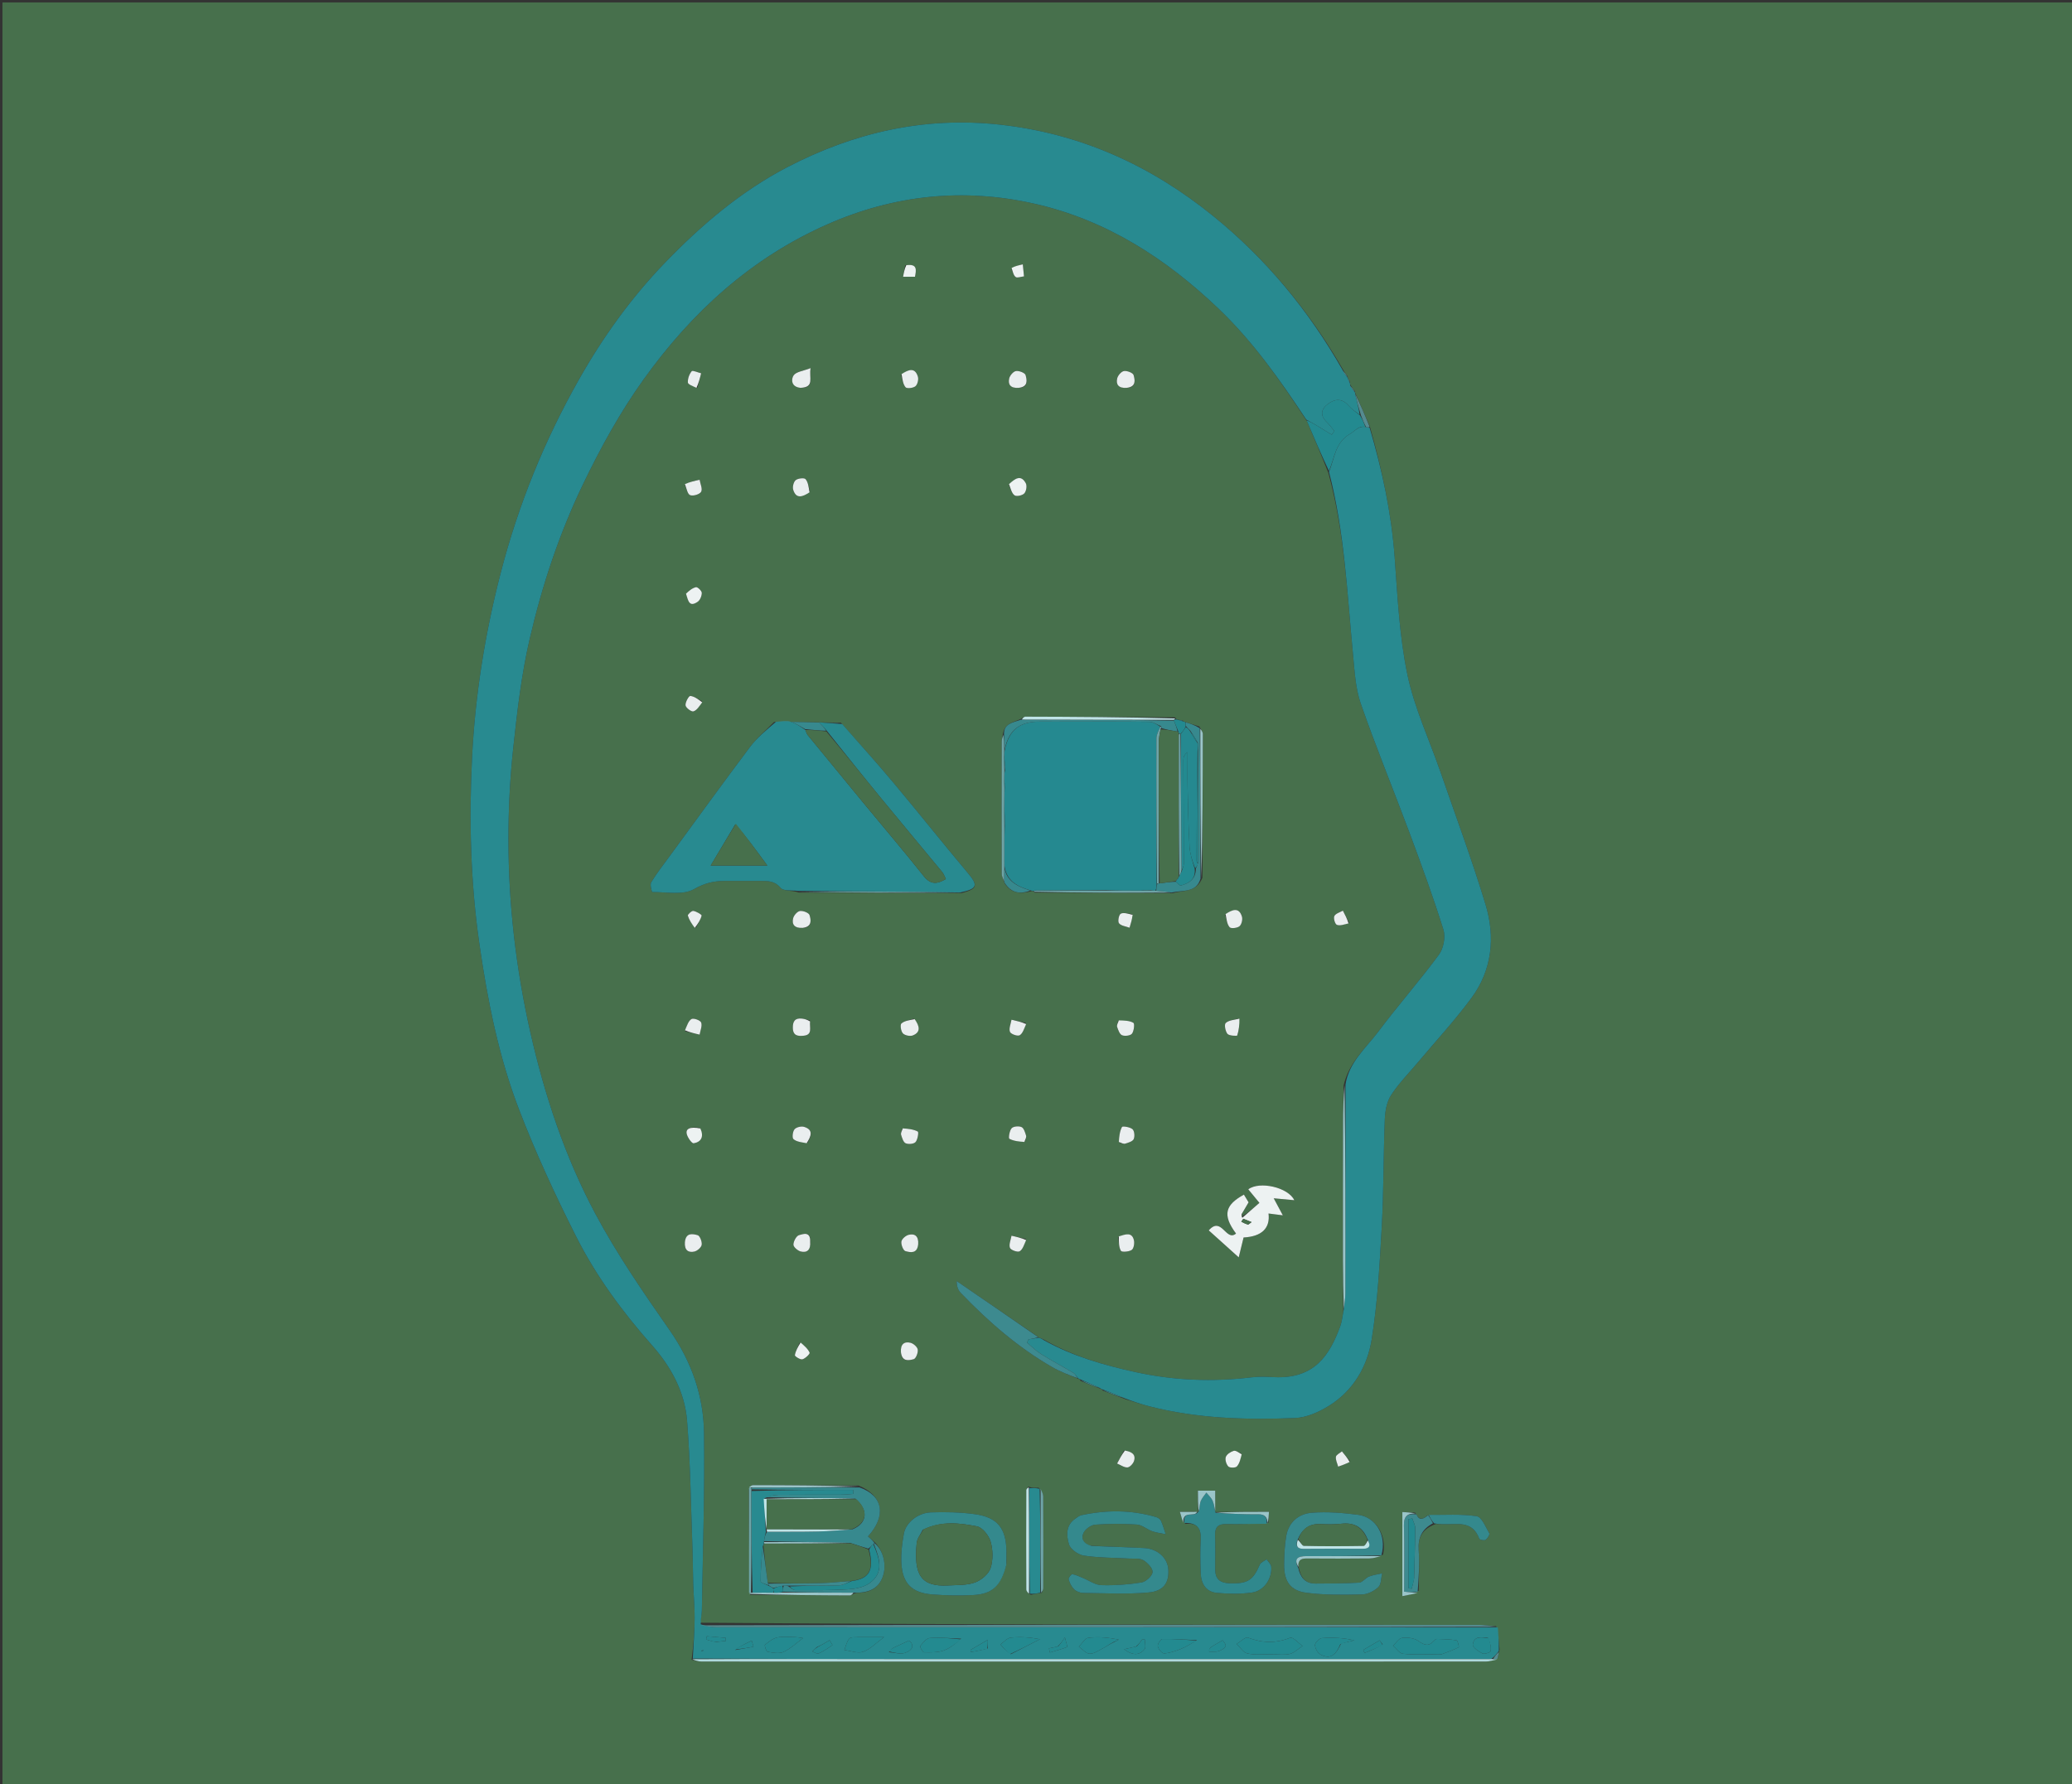 <svg version="1.1" id="Layer_1" xmlns="http://www.w3.org/2000/svg" xmlns:xlink="http://www.w3.org/1999/xlink" x="0px" y="0px"
	 width="100%" viewBox="0 0 844 727" enable-background="new 0 0 844 727" xml:space="preserve">
<rect x="0" y="0" width="844" height="727" fill="#333333" stroke="none"/>
<path fill="#47704C" opacity="1" stroke="none" 
	d="
M473,728 
	C315.333,728 158.167,728 1,728 
	C1,485.667 1,243.333 1,1 
	C282.333,1 563.667,1 845,1 
	C845,243.333 845,485.667 845,728 
	C721.167,728 597.333,728 473,728 
M548.994,154.01 
	C548.994,154.01 549.029,153.999 548.955,153.339 
	C548.296,152.487 547.637,151.636 546.797,150.134 
	C532.995,126.316 515.588,105.379 494.276,88.09 
	C468.882,67.489 440.156,54.342 407.074,50.762 
	C376.321,47.434 347.877,54.037 320.938,67.985 
	C301.904,77.84 285.631,91.731 270.828,107.083 
	C257.094,121.326 245.553,137.402 235.808,154.645 
	C221.776,179.471 211.125,205.686 203.971,233.336 
	C197.581,258.033 193.561,283.146 192.29,308.54 
	C191.019,333.94 191.647,359.439 195.287,384.674 
	C198.585,407.547 203.086,430.309 211.37,451.918 
	C218.135,469.564 226.114,486.816 234.629,503.7 
	C242.793,519.887 253.531,534.505 265.607,548.135 
	C273.352,556.876 278.948,567.172 279.869,578.881 
	C281.235,596.262 281.427,613.737 282.075,631.173 
	C282.252,635.945 282.222,640.724 282.376,645.496 
	C282.527,650.14 282.992,654.781 282.954,659.42 
	C282.908,664.865 282.468,670.307 281.704,676.251 
	C283.088,676.499 284.472,676.964 285.856,676.965 
	C392.312,676.998 498.767,676.999 605.223,676.959 
	C606.772,676.958 608.322,676.407 609.991,675.465 
	C610.253,674.625 610.515,673.785 610.832,672.073 
	C610.597,669.071 610.363,666.069 609.446,662.54 
	C606.97,662.359 604.494,662.019 602.017,662.018 
	C496.357,661.981 390.696,661.973 285.127,661.137 
	C285.393,659.5 285.867,657.867 285.893,656.226 
	C286.281,632.096 287.091,607.959 286.778,583.837 
	C286.58,568.644 281.661,554.704 272.76,541.94 
	C262.036,526.563 251.314,511.012 242.507,494.514 
	C230.103,471.277 221.835,446.277 216.012,420.512 
	C210.166,394.64 207.117,368.448 207.105,341.963 
	C207.1,329.543 207.734,317.063 209.065,304.717 
	C210.666,289.876 212.378,274.93 215.736,260.422 
	C220.779,238.639 227.78,217.429 237.564,197.129 
	C244.73,182.26 252.598,167.939 262.206,154.532 
	C281.853,127.119 306.006,105.069 337.152,91.342 
	C364.322,79.367 392.506,76.459 421.448,83.011 
	C450.666,89.626 474.904,105.289 496.312,125.711 
	C510.35,139.102 521.431,154.864 532.356,171.594 
	C535.258,178.389 538.16,185.184 541.114,192.763 
	C547.743,216.93 548.738,241.854 551.127,266.598 
	C551.778,273.341 552.101,280.364 554.289,286.663 
	C560.446,304.383 567.611,321.749 574.155,339.338 
	C579.013,352.397 583.818,365.494 587.958,378.789 
	C588.885,381.765 588,386.419 586.129,388.96 
	C578.277,399.622 569.481,409.586 561.536,420.185 
	C556.447,426.973 549.467,432.717 547.301,442.247 
	C547.221,447.288 547.082,452.33 547.071,457.371 
	C547.029,476.13 547.005,494.889 547.025,513.648 
	C547.032,520.31 547.185,526.972 547.171,534.487 
	C546.776,536.435 546.623,538.472 545.947,540.317 
	C541.607,552.161 535.452,561.912 518.899,561.086 
	C515.916,560.937 512.883,560.802 509.932,561.156 
	C493.996,563.07 478.178,562.475 462.51,559.03 
	C449.543,556.179 436.822,552.539 424.82,545.57 
	C424.513,545.423 424.206,545.276 423.496,545.071 
	C423.496,545.071 423.094,545.005 422.615,544.505 
	C411.643,536.986 400.671,529.467 389.698,521.948 
	C389.632,523.767 390.165,525.53 391.301,526.714 
	C402.484,538.359 414.575,548.93 428.634,557.018 
	C431.953,558.928 435.598,560.271 439.538,561.907 
	C439.538,561.907 439.98,561.969 440.173,562.647 
	C442.821,563.706 445.469,564.765 448.49,565.912 
	C448.49,565.912 448.86,566.011 449.264,566.604 
	C452.162,567.687 455.059,568.769 458.652,570.162 
	C461.835,571.106 464.991,572.155 468.205,572.977 
	C487.711,577.964 507.631,578.55 527.562,577.736 
	C532.25,577.544 537.267,575.287 541.363,572.742 
	C551.228,566.613 556.948,556.778 558.713,545.837 
	C561.159,530.67 561.973,515.204 562.835,499.829 
	C563.653,485.232 563.495,470.582 564.084,455.968 
	C564.218,452.632 564.903,448.857 566.664,446.149 
	C569.806,441.317 573.962,437.144 577.692,432.694 
	C584.943,424.045 592.638,415.722 599.332,406.661 
	C607.803,395.193 609.15,381.85 605.133,368.58 
	C599.654,350.481 593.053,332.72 586.873,314.834 
	C582.262,301.492 576.125,288.482 573.268,274.782 
	C570.004,259.128 569.261,242.899 568.08,226.872 
	C566.756,208.907 562.99,191.497 557.919,173.506 
	C555.945,168.996 553.972,164.487 551.985,160.011 
	C551.985,160.011 552.021,160.008 551.921,159.379 
	C551.283,158.582 550.644,157.784 549.916,156.512 
	C549.916,156.512 549.85,156.033 549.86,155.443 
	C549.575,154.954 549.29,154.465 548.994,154.01 
M481.715,293.523 
	C481.138,293.411 480.56,293.298 479.487,293.141 
	C479.487,293.141 478.991,293.112 478.712,292.264 
	C458.379,292.152 438.047,292.03 417.714,291.98 
	C417.076,291.978 416.437,292.713 415.115,293.211 
	C412.355,294.42 408.899,294.898 408.418,299.686 
	C408.286,300.504 408.039,301.321 408.038,302.139 
	C408.008,320.118 407.987,338.098 408.043,356.078 
	C408.046,357.116 408.708,358.152 409.203,359.862 
	C411.897,364.041 415.723,364.361 420.456,363.006 
	C420.456,363.006 420.883,363.006 421.461,363.655 
	C439.995,363.743 458.529,363.831 477.846,363.887 
	C481.906,362.582 487.292,363.8 489.781,357.62 
	C489.853,338.114 489.938,318.608 489.952,299.103 
	C489.953,298.22 489.309,297.337 488.532,295.972 
	C486.657,295.399 484.782,294.826 482.521,294.098 
	C482.521,294.098 482.126,293.964 481.715,293.523 
M487.169,615.989 
	C485.211,615.989 483.254,615.989 480.608,615.989 
	C481.192,617.982 481.61,619.41 482.872,620.885 
	C487.764,620.369 489.352,622.776 489.087,627.398 
	C488.829,631.881 488.93,636.395 489.086,640.887 
	C489.233,645.149 491.142,648.555 495.655,648.975 
	C500.37,649.414 505.228,649.5 509.904,648.865 
	C514.823,648.197 518.221,643.247 517.815,638.339 
	C517.728,637.285 516.603,636.316 515.956,635.308 
	C515.009,636.002 513.593,636.493 513.192,637.422 
	C510.367,643.962 508.153,645.32 500.838,645.076 
	C496.947,644.947 494.952,643.303 494.989,639.317 
	C495.033,634.653 495.087,629.986 494.962,625.325 
	C494.875,622.077 496.336,620.888 499.473,620.932 
	C504.967,621.008 510.465,620.872 516.675,620.457 
	C516.746,619.062 516.817,617.667 516.904,615.956 
	C509.244,615.956 502.096,615.956 494.946,616.052 
	C494.946,616.052 495.042,616.055 494.998,615.138 
	C494.998,612.548 494.998,609.959 494.998,607.351 
	C492.36,607.351 490.323,607.351 487.955,607.351 
	C487.955,610.472 487.955,613.263 488.052,616.051 
	C488.052,616.051 488.051,615.953 487.169,615.989 
M305.551,649.756 
	C319.075,649.863 332.599,649.984 346.123,650.027 
	C346.772,650.029 347.423,649.33 348.88,648.967 
	C353.768,649.034 357.716,647.385 359.532,642.534 
	C361.339,637.712 359.765,631.428 356.029,628.086 
	C355.208,627.387 354.387,626.688 353.56,625.983 
	C361.227,617.541 359.675,609.278 349.696,605.229 
	C335.362,605.169 321.028,605.098 306.694,605.086 
	C306.172,605.085 305.65,605.653 305.06,606.896 
	C305.076,620.942 305.093,634.987 305.551,649.756 
M577.902,648.092 
	C577.927,642.61 578.271,637.105 577.886,631.651 
	C577.523,626.497 579.246,622.966 584.857,620.914 
	C585.685,620.932 586.515,620.925 587.342,620.972 
	C593.033,621.296 599.701,619.081 602.542,626.907 
	C602.708,627.362 604.573,627.758 605.107,627.392 
	C605.909,626.843 606.924,625.192 606.644,624.712 
	C605.154,622.158 603.556,618.052 601.503,617.742 
	C595.117,616.778 588.509,617.281 581.452,617.412 
	C579.792,618.906 578.193,619.763 576.48,616.313 
	C574.761,616.224 573.041,616.136 571.226,616.042 
	C571.226,627.574 571.226,638.58 571.226,650.309 
	C573.632,649.845 575.741,649.439 577.902,648.092 
M424.359,648.952 
	C424.569,648.353 424.959,647.754 424.961,647.154 
	C424.997,634.684 425.02,622.214 424.94,609.745 
	C424.933,608.549 424.229,607.357 423.083,606.126 
	C421.81,606.192 420.538,606.258 418.861,605.705 
	C418.577,606.18 418.045,606.654 418.043,607.13 
	C417.994,620.621 417.98,634.113 418.046,647.604 
	C418.049,648.313 418.803,649.019 419.884,649.788 
	C421.173,649.49 422.462,649.193 424.359,648.952 
M506.01,495.552 
	C505.988,495.352 505.966,495.152 506.029,494.201 
	C506.939,492.662 507.849,491.124 508.595,489.863 
	C507.964,488.825 507.275,487.691 506.688,486.724 
	C499.275,490.825 497.67,494.792 503.479,502.581 
	C499.374,506.066 497.61,495.288 492.373,501.296 
	C496.308,504.837 500.046,508.2 504.578,512.278 
	C505.525,508.403 506.047,506.264 506.554,504.19 
	C513.972,503.797 517.451,500.397 516.718,494.418 
	C518.367,494.628 520.048,494.843 522.544,495.162 
	C521.126,492.511 520.093,490.579 518.83,488.218 
	C521.75,488.488 524.28,488.723 527.209,488.995 
	C524.782,483.787 513.093,481.08 508.467,484.563 
	C510.129,486.584 511.771,488.58 513.003,490.078 
	C510.605,492.169 508.32,494.162 506.01,495.552 
M563.382,633.382 
	C565.054,625.308 560.212,618.094 553.305,617.189 
	C547.088,616.375 540.711,615.865 534.486,616.32 
	C529.014,616.72 524.862,620.122 523.897,625.965 
	C523.279,629.704 523.109,633.546 523.066,637.345 
	C522.987,644.166 525.498,648.066 532.12,648.933 
	C539.611,649.914 547.283,649.788 554.864,649.618 
	C557.134,649.568 559.784,648.201 561.471,646.604 
	C562.663,645.477 562.527,642.945 562.984,641.04 
	C561.188,641.452 559.31,641.659 557.621,642.339 
	C556.181,642.919 555.001,644.723 553.633,644.809 
	C547.734,645.177 541.808,645.151 535.892,645.192 
	C531.646,645.222 529.665,642.626 528.917,637.98 
	C528.664,635.081 530.501,634.96 532.683,634.975 
	C541.083,635.032 549.484,635.048 557.883,634.947 
	C559.568,634.926 561.247,634.326 563.382,633.382 
M391.798,363.854 
	C398.202,362.133 398.455,360.715 394.311,355.783 
	C384.015,343.529 374.06,330.989 363.784,318.719 
	C357.043,310.67 349.983,302.889 342.513,294.433 
	C333.668,294.288 324.823,294.143 315.299,294.147 
	C311.991,297.553 308.278,300.654 305.447,304.418 
	C294.379,319.138 283.585,334.063 272.701,348.921 
	C270.157,352.394 267.491,355.8 265.255,359.465 
	C264.677,360.412 265.53,363.46 265.702,363.458 
	C271.446,363.391 278.181,364.819 282.643,362.283 
	C286.887,359.871 290.575,358.943 294.998,358.924 
	C299.829,358.903 304.661,358.919 309.492,358.915 
	C312.635,358.912 315.504,358.785 318.015,361.774 
	C319.157,363.133 322.514,362.632 325.419,363.656 
	C347.309,363.727 369.2,363.799 391.798,363.854 
M444.23,629.774 
	C441.388,629.02 440.208,626.841 441.382,624.495 
	C442.162,622.938 444.436,621.315 446.149,621.188 
	C451.782,620.771 457.482,620.766 463.118,621.148 
	C465.223,621.291 467.171,623.092 469.293,623.849 
	C471.063,624.48 472.983,624.692 474.836,625.089 
	C474.211,623.254 473.7,621.367 472.903,619.61 
	C472.602,618.946 471.712,618.339 470.968,618.119 
	C460.898,615.138 450.725,615.143 440.521,617.325 
	C439.596,617.522 438.757,618.24 437.939,618.804 
	C434.033,621.5 434.397,625.751 435.438,629.209 
	C436.046,631.23 439.223,633.453 441.514,633.801 
	C447.555,634.716 453.745,634.639 459.874,634.995 
	C461.856,635.11 464.173,634.762 465.721,635.673 
	C467.447,636.689 469.637,639.013 469.482,640.552 
	C469.322,642.145 466.748,644.458 464.956,644.745 
	C459.573,645.61 454.044,646.007 448.597,645.833 
	C446.065,645.752 443.593,643.916 441.085,642.898 
	C439.675,642.326 438.276,641.596 436.806,641.375 
	C436.375,641.31 435.123,642.92 435.28,643.465 
	C435.701,644.924 436.449,646.458 437.513,647.511 
	C438.38,648.369 439.887,648.989 441.119,649.004 
	C450.035,649.109 459.005,649.613 467.853,648.818 
	C474.077,648.259 476.236,644.771 475.9,639.438 
	C475.602,634.714 471.478,630.983 466,630.711 
	C459.034,630.366 452.061,630.172 444.23,629.774 
M409.945,637.063 
	C409.949,635.398 409.971,633.733 409.954,632.068 
	C409.862,622.71 406.35,618.199 397.095,616.92 
	C391.205,616.106 385.161,615.992 379.206,616.19 
	C373.904,616.366 369.009,620.347 368.192,624.787 
	C367.477,628.679 366.962,632.712 367.149,636.645 
	C367.554,645.132 371.395,649.005 379.851,649.633 
	C385.305,650.037 390.816,650.154 396.275,649.883 
	C404.249,649.488 407.804,646.143 409.945,637.063 
M504.409,414.997 
	C502.644,415.545 500.473,415.668 499.274,416.81 
	C498.616,417.437 499.121,420.173 499.989,421.229 
	C500.665,422.053 503.892,422.124 503.964,421.895 
	C504.652,419.701 504.91,417.372 504.409,414.997 
M326.534,158.017 
	C331.975,157.747 329.427,153.935 330.197,149.982 
	C327.152,151.174 324.325,151.436 323.277,152.938 
	C322.303,154.333 322.074,157.629 326.534,158.017 
M330.011,505.458 
	C330.197,501.451 326.984,502.848 325.494,503.221 
	C324.403,503.495 323.21,505.724 323.192,507.096 
	C323.18,508.053 324.941,509.591 326.152,509.891 
	C328.765,510.538 330.279,509.223 330.011,505.458 
M329.916,415.706 
	C328.839,415.468 327.773,415.133 326.682,415.009 
	C323.839,414.686 322.884,416.109 322.951,418.844 
	C323.029,422.073 325.085,422.205 327.381,421.979 
	C331.082,421.615 329.718,418.678 329.916,415.706 
M278.978,506.505 
	C278.712,509.438 280.439,510.487 282.88,509.911 
	C284.073,509.629 285.675,508.226 285.832,507.147 
	C286.015,505.886 285.083,503.496 284.176,503.243 
	C282.207,502.695 279.384,502.06 278.978,506.505 
M372.2,415.04 
	C370.481,415.637 368.45,415.879 367.179,416.989 
	C366.58,417.512 366.965,420.148 367.774,421.017 
	C368.569,421.87 370.709,422.308 371.832,421.86 
	C375.281,420.483 374.457,417.923 372.2,415.04 
M374.015,506.494 
	C374.255,503.6 372.6,502.487 370.127,503.099 
	C368.929,503.396 367.333,504.783 367.171,505.864 
	C366.984,507.115 367.926,509.508 368.822,509.748 
	C370.784,510.274 373.614,510.941 374.015,506.494 
M417.959,504.802 
	C415.981,504.357 414.003,503.912 412.024,503.467 
	C411.743,505.136 410.882,507.016 411.385,508.4 
	C411.715,509.306 414.473,510.299 415.332,509.814 
	C416.603,509.097 417.152,507.103 417.959,504.802 
M455.436,504.04 
	C455.755,505.94 455.68,508.07 456.59,509.625 
	C456.944,510.23 459.837,510.02 460.975,509.272 
	C461.816,508.718 462.181,506.579 461.898,505.342 
	C461.086,501.787 458.392,502.91 455.436,504.04 
M366.989,551.35 
	C367.404,554.914 370.215,554.308 372.191,553.765 
	C373.091,553.518 374.022,551.116 373.831,549.86 
	C373.666,548.771 372.07,547.371 370.87,547.079 
	C368.394,546.475 366.741,547.604 366.989,551.35 
M417.555,464.958 
	C417.707,464.176 418.156,463.301 417.947,462.63 
	C417.556,461.371 417.055,459.624 416.1,459.196 
	C414.986,458.697 412.768,458.892 412.062,459.694 
	C411.174,460.703 410.733,463.75 411.144,463.971 
	C412.868,464.897 414.983,465.095 417.555,464.958 
M329.954,200.197 
	C329.396,198.492 329.203,196.476 328.125,195.215 
	C327.589,194.589 325.037,194.873 324.119,195.625 
	C323.251,196.336 322.745,198.378 323.095,199.525 
	C324.29,203.451 326.953,202.434 329.954,200.197 
M278.968,197.654 
	C279.669,199.094 280.072,201.371 281.149,201.754 
	C282.394,202.197 285.013,201.409 285.603,200.354 
	C286.248,199.201 285.254,197.132 284.975,195.462 
	C282.994,195.91 281.014,196.358 278.968,197.654 
M367.044,152.804 
	C367.602,154.509 367.794,156.525 368.872,157.785 
	C369.407,158.412 371.959,158.129 372.878,157.377 
	C373.744,156.668 374.24,154.63 373.894,153.478 
	C372.706,149.532 370.042,150.574 367.044,152.804 
M415.352,158.011 
	C418.919,157.597 418.301,154.788 417.753,152.817 
	C417.502,151.913 415.113,150.981 413.86,151.169 
	C412.779,151.332 411.396,152.931 411.099,154.132 
	C410.485,156.611 411.612,158.253 415.352,158.011 
M327.356,378.032 
	C330.888,377.59 330.36,374.82 329.754,372.828 
	C329.472,371.901 327.106,370.981 325.851,371.169 
	C324.766,371.332 323.372,372.931 323.075,374.133 
	C322.457,376.633 323.653,378.229 327.356,378.032 
M459.35,158.011 
	C462.921,157.597 462.305,154.787 461.751,152.814 
	C461.497,151.909 459.107,150.98 457.852,151.169 
	C456.769,151.332 455.381,152.93 455.086,154.13 
	C454.475,156.612 455.611,158.253 459.35,158.011 
M499.033,372.796 
	C499.595,374.502 499.791,376.523 500.872,377.783 
	C501.413,378.412 503.965,378.135 504.884,377.383 
	C505.75,376.674 506.24,374.633 505.894,373.477 
	C504.708,369.517 502.039,370.557 499.033,372.796 
M279.057,420.191 
	C281.032,420.639 283.007,421.088 284.982,421.536 
	C285.261,419.867 286.116,417.987 285.612,416.603 
	C285.281,415.695 282.528,414.7 281.674,415.183 
	C280.402,415.903 279.85,417.893 279.057,420.191 
M417.958,416.802 
	C415.979,416.355 414,415.908 412.021,415.461 
	C411.741,417.131 410.884,419.011 411.387,420.396 
	C411.715,421.301 414.471,422.291 415.331,421.807 
	C416.599,421.093 417.149,419.1 417.958,416.802 
M455.445,416.041 
	C455.292,416.84 454.825,417.747 455.055,418.414 
	C455.486,419.666 456.074,421.397 457.053,421.788 
	C458.201,422.247 460.475,421.972 461.1,421.141 
	C461.922,420.05 462.232,417.06 461.672,416.728 
	C460.095,415.794 457.96,415.803 455.445,416.041 
M328.952,465.568 
	C330.402,462.975 331.482,460.303 327.531,459.109 
	C326.379,458.761 324.34,459.252 323.629,460.116 
	C322.874,461.033 322.588,463.585 323.213,464.122 
	C324.472,465.202 326.489,465.399 328.952,465.568 
M367.442,460.039 
	C367.292,460.822 366.846,461.697 367.055,462.367 
	C367.447,463.626 367.947,465.372 368.902,465.8 
	C370.017,466.3 372.236,466.108 372.942,465.307 
	C373.829,464.298 374.269,461.252 373.856,461.029 
	C372.132,460.101 370.016,459.903 367.442,460.039 
M456.039,465.558 
	C456.822,465.709 457.697,466.157 458.367,465.948 
	C459.627,465.555 461.372,465.054 461.801,464.098 
	C462.302,462.983 462.109,460.764 461.307,460.059 
	C460.299,459.172 457.255,458.732 457.031,459.147 
	C456.102,460.869 455.904,462.985 456.039,465.558 
M410.976,197.676 
	C411.71,199.113 412.119,201.032 413.29,201.826 
	C414.117,202.386 416.464,201.868 417.242,201.017 
	C418.045,200.14 418.403,197.939 417.852,196.906 
	C415.836,193.127 413.353,195.098 410.976,197.676 
M457.784,591.036 
	C456.869,592.785 455.954,594.533 455.038,596.282 
	C456.447,596.867 457.887,597.951 459.255,597.867 
	C460.23,597.807 461.592,596.327 461.934,595.218 
	C462.761,592.544 460.94,591.446 457.784,591.036 
M461.099,372.403 
	C459.54,372.297 457.703,371.657 456.52,372.273 
	C455.741,372.678 455.225,375.446 455.81,376.17 
	C456.672,377.236 458.621,377.422 460.107,377.984 
	C460.607,376.339 461.107,374.694 461.099,372.403 
M286.036,285.722 
	C284.424,284.923 282.851,283.702 281.18,283.551 
	C280.587,283.497 279.095,286.124 279.246,287.378 
	C279.367,288.383 281.627,290.083 282.449,289.838 
	C283.849,289.421 284.866,287.717 286.036,285.722 
M505.593,592.162 
	C504.551,591.774 503.348,590.862 502.504,591.12 
	C501.252,591.504 499.688,592.524 499.31,593.632 
	C498.937,594.727 499.507,596.624 500.355,597.493 
	C500.953,598.106 503.262,598.092 503.828,597.469 
	C504.911,596.279 505.295,594.454 505.593,592.162 
M284.126,157.98 
	C284.617,156.015 285.107,154.05 285.598,152.085 
	C284.263,151.762 282.132,150.781 281.75,151.244 
	C280.761,152.443 280.107,154.303 280.198,155.848 
	C280.244,156.635 282.182,157.31 284.126,157.98 
M325.728,547.027 
	C325.022,548.729 324.079,550.392 323.782,552.162 
	C323.711,552.585 325.979,554.055 326.843,553.823 
	C328.05,553.499 329.985,551.585 329.79,551.129 
	C329.121,549.562 327.659,548.334 325.728,547.027 
M284.994,459.476 
	C281.005,458.944 279.111,459.865 279.789,462.208 
	C280.201,463.63 281.838,465.937 282.57,465.81 
	C285.605,465.282 286.829,463.148 284.994,459.476 
M549.589,375.946 
	C548.725,374.302 547.86,372.659 546.995,371.016 
	C545.784,371.729 544.033,372.182 543.526,373.235 
	C543.097,374.126 543.794,376.509 544.552,376.807 
	C545.809,377.301 547.515,376.65 549.589,375.946 
M283.433,378.014 
	C284.284,376.37 285.383,374.785 285.798,373.038 
	C285.892,372.642 283.672,371.335 282.405,371.124 
	C281.746,371.015 280.058,372.617 280.185,373.044 
	C280.705,374.789 281.745,376.38 283.433,378.014 
M279.677,242.192 
	C280.307,244.546 280.625,247.631 284.188,245.189 
	C285.172,244.515 285.889,242.768 285.859,241.534 
	C285.838,240.694 284.123,239.086 283.486,239.231 
	C281.958,239.578 280.619,240.756 279.677,242.192 
M549.959,595.311 
	C548.844,593.983 547.73,592.655 546.615,591.327 
	C545.752,592.058 544.29,592.701 544.167,593.541 
	C543.98,594.806 544.73,596.209 545.081,597.553 
	C546.571,597.027 548.061,596.5 549.959,595.311 
M368.718,108.089 
	C368.445,109.58 368.172,111.071 367.862,112.767 
	C369.866,112.767 371.266,112.767 372.706,112.767 
	C373.253,109.933 373.711,107.425 368.718,108.089 
M412.02,109.614 
	C412.559,110.736 412.84,112.208 413.725,112.866 
	C414.367,113.343 415.81,112.743 417.11,112.6 
	C416.939,110.879 416.8,109.479 416.624,107.705 
	C414.845,108.109 413.473,108.42 412.02,109.614 
z"/>
<path fill="#288A90" opacity="1" stroke="none" 
	d="
M610.128,663.067 
	C610.363,666.069 610.597,669.071 610.538,672.629 
	C609.47,674.077 608.697,674.971 607.46,675.905 
	C528.544,675.957 450.09,675.989 371.636,675.967 
	C341.824,675.958 312.012,675.826 282.2,675.75 
	C282.468,670.307 282.908,664.865 282.954,659.42 
	C282.992,654.781 282.527,650.14 282.376,645.496 
	C282.222,640.724 282.252,635.945 282.075,631.173 
	C281.427,613.737 281.235,596.262 279.869,578.881 
	C278.948,567.172 273.352,556.876 265.607,548.135 
	C253.531,534.505 242.793,519.887 234.629,503.7 
	C226.114,486.816 218.135,469.564 211.37,451.918 
	C203.086,430.309 198.585,407.547 195.287,384.674 
	C191.647,359.439 191.019,333.94 192.29,308.54 
	C193.561,283.146 197.581,258.033 203.971,233.336 
	C211.125,205.686 221.776,179.471 235.808,154.645 
	C245.553,137.402 257.094,121.326 270.828,107.083 
	C285.631,91.731 301.904,77.84 320.938,67.985 
	C347.877,54.037 376.321,47.434 407.074,50.762 
	C440.156,54.342 468.882,67.489 494.276,88.09 
	C515.588,105.379 532.995,126.316 546.915,150.809 
	C547.698,152.323 548.364,153.161 549.029,153.999 
	C549.029,153.999 548.994,154.01 549.042,154.273 
	C549.344,155.035 549.597,155.534 549.85,156.033 
	C549.85,156.033 549.916,156.512 549.999,157.076 
	C550.728,158.429 551.375,159.219 552.021,160.008 
	C552.021,160.008 551.985,160.011 551.975,160.395 
	C552.71,163.493 553.455,166.206 553.817,168.913 
	C552.062,167.704 550.533,166.635 549.348,165.268 
	C546.727,162.244 543.822,162.426 540.968,164.53 
	C538.026,166.698 537.624,169.298 540.504,172.041 
	C541.63,173.113 542.529,174.425 543.531,175.627 
	C543.169,176.118 542.807,176.609 542.445,177.1 
	C540.286,175.773 538.139,174.428 535.966,173.128 
	C534.693,172.366 533.377,171.675 532.08,170.952 
	C521.431,154.864 510.35,139.102 496.312,125.711 
	C474.904,105.289 450.666,89.626 421.448,83.011 
	C392.506,76.459 364.322,79.367 337.152,91.342 
	C306.006,105.069 281.853,127.119 262.206,154.532 
	C252.598,167.939 244.73,182.26 237.564,197.129 
	C227.78,217.429 220.779,238.639 215.736,260.422 
	C212.378,274.93 210.666,289.876 209.065,304.717 
	C207.734,317.063 207.1,329.543 207.105,341.963 
	C207.117,368.448 210.166,394.64 216.012,420.512 
	C221.835,446.277 230.103,471.277 242.507,494.514 
	C251.314,511.012 262.036,526.563 272.76,541.94 
	C281.661,554.704 286.58,568.644 286.778,583.837 
	C287.091,607.959 286.281,632.096 285.893,656.226 
	C285.867,657.867 285.393,659.5 285.423,661.78 
	C287.857,662.618 289.994,662.983 292.131,662.984 
	C398.13,663.031 504.129,663.048 610.128,663.067 
M585.341,674.002 
	C586.004,674.001 586.73,674.178 587.318,673.968 
	C589.661,673.131 591.991,672.232 594.217,671.135 
	C594.376,671.057 593.794,668.39 593.33,668.314 
	C590.68,667.88 587.963,667.83 585.265,667.751 
	C584.864,667.74 584.368,668.199 584.049,668.558 
	C581.878,671.002 580.107,670.226 577.679,668.539 
	C575.989,667.365 573.292,667.056 571.161,667.315 
	C569.804,667.48 568.661,669.395 567.423,670.525 
	C568.772,671.667 570.031,673.64 571.486,673.796 
	C575.746,674.253 580.083,673.986 585.341,674.002 
M518.488,674.002 
	C520.809,673.998 523.244,674.429 525.416,673.858 
	C527.294,673.364 528.874,671.733 530.585,670.605 
	C528.873,669.413 526.604,666.834 525.543,667.26 
	C519.675,669.618 514.181,669.432 508.354,667.223 
	C507.285,666.817 505.281,668.877 503.708,669.798 
	C505.162,671.149 506.437,673.301 508.11,673.674 
	C511.119,674.346 514.366,673.952 518.488,674.002 
M546.273,669.592 
	C548.07,669.17 549.867,668.748 551.664,668.326 
	C547.175,667.28 542.794,667.089 538.453,667.416 
	C537.386,667.496 535.633,669.276 535.646,670.254 
	C535.665,671.593 536.755,673.506 537.938,674.135 
	C542.194,676.395 544.34,673.812 546.273,669.592 
M391.527,667.646 
	C387.269,667.5 382.991,667.071 378.764,667.369 
	C377.353,667.468 375.927,669.308 374.849,670.63 
	C374.612,670.921 375.805,673.174 376.372,673.188 
	C379.03,673.251 381.859,673.318 384.321,672.482 
	C386.928,671.597 389.189,669.694 391.527,667.646 
M453.957,668.964 
	C454.55,668.66 455.143,668.355 455.736,668.051 
	C451.426,667.126 447.295,666.808 443.263,667.3 
	C441.866,667.471 440.714,669.654 439.451,670.917 
	C440.916,671.936 442.362,673.736 443.852,673.773 
	C445.658,673.818 447.543,672.458 449.312,671.545 
	C450.694,670.832 451.95,669.875 453.957,668.964 
M349.799,667.005 
	C348.488,667.162 346.656,666.845 345.984,667.583 
	C344.892,668.782 344.561,670.672 343.908,672.271 
	C346.493,672.58 349.383,673.757 351.589,672.984 
	C354.478,671.971 356.828,669.418 360.128,667.001 
	C356.583,667.001 353.644,667.001 349.799,667.005 
M487.591,668.236 
	C482.888,668.037 478.182,667.707 473.483,667.784 
	C472.784,667.796 471.426,669.868 471.604,670.734 
	C471.842,671.891 473.331,673.691 474.198,673.645 
	C476.47,673.522 478.766,672.721 480.923,671.864 
	C483.087,671.003 485.095,669.747 487.591,668.236 
M411.745,673.971 
	C415.706,671.933 419.667,669.895 423.629,667.857 
	C419.559,667.084 415.596,666.823 411.698,667.218 
	C410.221,667.367 408.897,669.028 407.503,669.999 
	C408.649,671.307 409.794,672.616 411.745,673.971 
M323.996,667.003 
	C321.525,667.012 318.972,666.642 316.609,667.152 
	C314.782,667.546 313.085,668.914 311.59,670.161 
	C311.31,670.395 312.123,672.896 312.664,672.989 
	C314.807,673.354 317.366,673.878 319.168,673.043 
	C322.089,671.689 324.535,669.311 327.126,667.406 
	C326.646,667.325 325.724,667.168 323.996,667.003 
M606.115,667.327 
	C603.436,666.955 600.361,666.495 599.927,670.067 
	C599.797,671.14 602.259,672.871 603.851,673.667 
	C604.665,674.075 607.091,673.262 607.203,672.689 
	C607.515,671.109 606.991,669.365 606.115,667.327 
M362.056,673.143 
	C364.271,673.289 366.698,674.077 368.652,673.432 
	C371.658,672.439 372.679,670.271 370.294,668.413 
	C367.919,669.497 366.241,670.236 364.589,671.029 
	C363.648,671.481 362.751,672.025 362.056,673.143 
M462.737,670.868 
	C461.438,671.158 460.138,671.447 457.877,671.951 
	C461.561,674.717 464.167,674.364 466.2,671.989 
	C466.882,671.194 466.308,669.324 466.308,667.945 
	C465.933,667.971 465.558,667.997 465.183,668.024 
	C464.563,668.916 463.943,669.808 462.737,670.868 
M332.714,671.08 
	C332.099,671.667 331.484,672.254 330.87,672.842 
	C331.728,673.158 332.808,673.969 333.405,673.701 
	C335.418,672.799 337.278,671.541 339.094,670.271 
	C339.158,670.226 338.133,668.623 337.922,668.265 
	C336.108,669.363 334.747,670.187 332.714,671.08 
M492.511,672.893 
	C493.813,672.864 495.199,673.101 496.392,672.726 
	C497.505,672.376 498.903,671.551 499.247,670.599 
	C499.498,669.906 498.239,668.667 498.024,668.302 
	C496.082,669.433 494.684,670.158 493.391,671.038 
	C492.791,671.447 492.396,672.156 492.511,672.893 
M563.234,669.981 
	C562.683,669.255 562.131,668.528 561.975,668.322 
	C559.46,669.79 557.399,670.993 555.338,672.197 
	C555.497,672.618 555.655,673.04 555.814,673.461 
	C558.262,672.504 560.711,671.547 563.234,669.981 
M430.762,670.864 
	C429.6,671.107 428.437,671.35 427.275,671.593 
	C427.401,672.154 427.528,672.716 427.654,673.277 
	C430.027,672.577 432.422,671.934 434.719,671.038 
	C434.859,670.984 434.22,668.931 433.771,667.11 
	C432.545,668.918 431.942,669.807 430.762,670.864 
M299.374,672.285 
	C301.895,671.837 304.417,671.39 306.938,670.942 
	C306.633,669.889 306.327,668.837 306.215,668.449 
	C303.516,669.739 301.441,670.731 299.374,672.285 
M402.383,671.592 
	C402.383,670.384 402.383,669.175 402.383,668.099 
	C399.449,669.808 397.381,671.012 395.313,672.217 
	C395.381,672.511 395.45,672.804 395.518,673.098 
	C397.622,672.72 399.726,672.342 402.383,671.592 
M291.566,668.994 
	C292.922,668.851 294.277,668.708 295.633,668.565 
	C295.63,668.145 295.627,667.725 295.623,667.305 
	C293.054,667.084 290.484,666.864 287.915,666.644 
	C287.816,667.085 287.716,667.526 287.617,667.967 
	C288.685,668.305 289.752,668.643 291.566,668.994 
M285.563,672.834 
	C285.882,672.74 286.202,672.651 286.512,672.534 
	C286.525,672.529 286.444,672.273 286.407,672.134 
	C286.096,672.255 285.785,672.375 285.563,672.834 
z"/>
<path fill="#288A90" opacity="1" stroke="none" 
	d="
M439.98,561.969 
	C439.98,561.969 439.538,561.907 439.189,561.577 
	C438.323,560.611 437.932,559.767 437.272,559.376 
	C432.889,556.773 428.379,554.379 424.056,551.683 
	C421.982,550.389 420.226,548.585 418.325,547.012 
	C418.522,546.577 418.718,546.142 418.914,545.706 
	C420.307,545.472 421.701,545.238 423.094,545.005 
	C423.094,545.005 423.496,545.071 423.882,545.273 
	C424.557,545.643 424.846,545.813 425.135,545.982 
	C436.822,552.539 449.543,556.179 462.51,559.03 
	C478.178,562.475 493.996,563.07 509.932,561.156 
	C512.883,560.802 515.916,560.937 518.899,561.086 
	C535.452,561.912 541.607,552.161 545.947,540.317 
	C546.623,538.472 546.776,536.435 547.336,533.696 
	C547.678,530.928 548.007,528.952 548.01,526.975 
	C548.058,498.598 548.062,470.222 548.076,441.846 
	C549.467,432.717 556.447,426.973 561.536,420.185 
	C569.481,409.586 578.277,399.622 586.129,388.96 
	C588,386.419 588.885,381.765 587.958,378.789 
	C583.818,365.494 579.013,352.397 574.155,339.338 
	C567.611,321.749 560.446,304.383 554.289,286.663 
	C552.101,280.364 551.778,273.341 551.127,266.598 
	C548.738,241.854 547.743,216.93 541.346,192.248 
	C543.747,186.422 543.787,180.278 550.044,176.714 
	C552.048,175.573 553.336,173.376 556.456,173.982 
	C557.137,174.125 557.525,174.212 557.913,174.3 
	C562.99,191.497 566.756,208.907 568.08,226.872 
	C569.261,242.899 570.004,259.128 573.268,274.782 
	C576.125,288.482 582.262,301.492 586.873,314.834 
	C593.053,332.72 599.654,350.481 605.133,368.58 
	C609.15,381.85 607.803,395.193 599.332,406.661 
	C592.638,415.722 584.943,424.045 577.692,432.694 
	C573.962,437.144 569.806,441.317 566.664,446.149 
	C564.903,448.857 564.218,452.632 564.084,455.968 
	C563.495,470.582 563.653,485.232 562.835,499.829 
	C561.973,515.204 561.159,530.67 558.713,545.837 
	C556.948,556.778 551.228,566.613 541.363,572.742 
	C537.267,575.287 532.25,577.544 527.562,577.736 
	C507.631,578.55 487.711,577.964 468.205,572.977 
	C464.991,572.155 461.835,571.106 458.153,569.715 
	C454.723,568.182 451.792,567.097 448.86,566.011 
	C448.86,566.011 448.49,565.912 448.138,565.57 
	C445.185,564.142 442.583,563.056 439.98,561.969 
z"/>
<path fill="#288A90" opacity="1" stroke="none" 
	d="
M324.867,362.975 
	C322.514,362.632 319.157,363.133 318.015,361.774 
	C315.504,358.785 312.635,358.912 309.492,358.915 
	C304.661,358.919 299.829,358.903 294.998,358.924 
	C290.575,358.943 286.887,359.871 282.643,362.283 
	C278.181,364.819 271.446,363.391 265.702,363.458 
	C265.53,363.46 264.677,360.412 265.255,359.465 
	C267.491,355.8 270.157,352.394 272.701,348.921 
	C283.585,334.063 294.379,319.138 305.447,304.418 
	C308.278,300.654 311.991,297.553 316.095,294.077 
	C318.667,294.01 320.558,293.625 322.189,294.113 
	C324.243,294.729 326.085,296.057 328.067,297.414 
	C328.413,298.338 328.614,299.003 329.02,299.5 
	C336.657,308.832 344.305,318.155 351.978,327.457 
	C360.079,337.277 368.345,346.967 376.256,356.938 
	C379.109,360.534 381.737,360.235 385.279,358.143 
	C384.726,357.049 384.433,356.074 383.836,355.351 
	C375.528,345.276 367.13,335.275 358.852,325.176 
	C351.5,316.208 344.27,307.142 336.872,297.828 
	C335.893,296.63 335.027,295.724 333.675,294.307 
	C337.37,294.575 340.217,294.782 343.065,294.988 
	C349.983,302.889 357.043,310.67 363.784,318.719 
	C374.06,330.989 384.015,343.529 394.311,355.783 
	C398.455,360.715 398.202,362.133 391.096,363.622 
	C368.552,363.252 346.71,363.113 324.867,362.975 
M299.523,335.821 
	C296.355,341.134 293.186,346.447 289.484,352.656 
	C297.518,352.656 304.168,352.656 312.576,352.656 
	C307.842,346.198 303.893,340.808 299.523,335.821 
z"/>
<path fill="#258990" opacity="1" stroke="none" 
	d="
M420.883,363.006 
	C420.883,363.006 420.456,363.006 419.95,362.811 
	C414.339,361.221 410.015,358.986 409.12,352.569 
	C409.097,347.057 409.1,342.013 409.27,336.636 
	C409.326,333.879 409.215,331.455 409.086,328.583 
	C409.085,325.75 409.101,323.364 409.256,320.746 
	C409.29,319.676 409.186,318.837 409.069,317.602 
	C409.072,316.149 409.088,315.092 409.374,313.87 
	C409.439,311.795 409.234,309.886 409.019,307.655 
	C409.034,306.907 409.059,306.479 409.258,305.714 
	C410.983,297.303 415.318,293.916 423.874,294.008 
	C428.207,294.054 432.54,294 436.874,294.001 
	C447.327,294.003 457.782,293.93 468.232,294.099 
	C469.834,294.125 471.417,295.278 472.654,296.09 
	C471.864,297.788 471.053,299.303 471.048,300.822 
	C470.989,320.514 471.044,340.208 471.136,360.148 
	C471.122,361.22 471.043,362.045 470.63,362.886 
	C469.853,362.888 469.409,362.872 468.705,362.706 
	C467.31,362.646 466.176,362.737 464.575,362.856 
	C459.725,362.878 455.343,362.871 450.592,362.696 
	C440.848,362.603 431.472,362.677 421.791,362.807 
	C421.285,362.91 421.084,362.958 420.883,363.006 
z"/>
<path fill="#34898D" opacity="1" stroke="none" 
	d="
M444.661,629.844 
	C452.061,630.172 459.034,630.366 466,630.711 
	C471.478,630.983 475.602,634.714 475.9,639.438 
	C476.236,644.771 474.077,648.259 467.853,648.818 
	C459.005,649.613 450.035,649.109 441.119,649.004 
	C439.887,648.989 438.38,648.369 437.513,647.511 
	C436.449,646.458 435.701,644.924 435.28,643.465 
	C435.123,642.92 436.375,641.31 436.806,641.375 
	C438.276,641.596 439.675,642.326 441.085,642.898 
	C443.593,643.916 446.065,645.752 448.597,645.833 
	C454.044,646.007 459.573,645.61 464.956,644.745 
	C466.748,644.458 469.322,642.145 469.482,640.552 
	C469.637,639.013 467.447,636.689 465.721,635.673 
	C464.173,634.762 461.856,635.11 459.874,634.995 
	C453.745,634.639 447.555,634.716 441.514,633.801 
	C439.223,633.453 436.046,631.23 435.438,629.209 
	C434.397,625.751 434.033,621.5 437.939,618.804 
	C438.757,618.24 439.596,617.522 440.521,617.325 
	C450.725,615.143 460.898,615.138 470.968,618.119 
	C471.712,618.339 472.602,618.946 472.903,619.61 
	C473.7,621.367 474.211,623.254 474.836,625.089 
	C472.983,624.692 471.063,624.48 469.293,623.849 
	C467.171,623.092 465.223,621.291 463.118,621.148 
	C457.482,620.766 451.782,620.771 446.149,621.188 
	C444.436,621.315 442.162,622.938 441.382,624.495 
	C440.208,626.841 441.388,629.02 444.661,629.844 
z"/>
<path fill="#37898E" opacity="1" stroke="none" 
	d="
M528.829,638.817 
	C529.665,642.626 531.646,645.222 535.892,645.192 
	C541.808,645.151 547.734,645.177 553.633,644.809 
	C555.001,644.723 556.181,642.919 557.621,642.339 
	C559.31,641.659 561.188,641.452 562.984,641.04 
	C562.527,642.945 562.663,645.477 561.471,646.604 
	C559.784,648.201 557.134,649.568 554.864,649.618 
	C547.283,649.788 539.611,649.914 532.12,648.933 
	C525.498,648.066 522.987,644.166 523.066,637.345 
	C523.109,633.546 523.279,629.704 523.897,625.965 
	C524.862,620.122 529.014,616.72 534.486,616.32 
	C540.711,615.865 547.088,616.375 553.305,617.189 
	C560.212,618.094 565.054,625.308 562.692,633.689 
	C552.034,634.006 542.067,634.041 532.099,634.009 
	C528.518,633.997 526.941,635.188 528.829,638.817 
M556.809,626.539 
	C554.818,621.95 551.322,620.267 546.413,620.811 
	C543.621,621.121 540.767,621.093 537.955,620.949 
	C533.32,620.711 530.407,622.816 528.418,627.664 
	C527.815,629.888 528.373,631.068 530.97,631.043 
	C539.026,630.963 547.084,631.005 555.142,631.019 
	C558.331,631.025 558.184,629.33 556.809,626.539 
z"/>
<path fill="#34898D" opacity="1" stroke="none" 
	d="
M409.918,637.499 
	C407.804,646.143 404.249,649.488 396.275,649.883 
	C390.816,650.154 385.305,650.037 379.851,649.633 
	C371.395,649.005 367.554,645.132 367.149,636.645 
	C366.962,632.712 367.477,628.679 368.192,624.787 
	C369.009,620.347 373.904,616.366 379.206,616.19 
	C385.161,615.992 391.205,616.106 397.095,616.92 
	C406.35,618.199 409.862,622.71 409.954,632.068 
	C409.971,633.733 409.949,635.398 409.918,637.499 
M375.854,623.305 
	C375.008,625.082 373.59,626.803 373.41,628.645 
	C372.149,641.509 375.044,646.612 386.32,645.951 
	C389.955,645.737 393.811,645.947 397.127,644.749 
	C399.687,643.824 402.663,641.368 403.473,638.934 
	C404.565,635.65 404.479,631.529 403.525,628.156 
	C402.818,625.654 400.206,622.315 397.953,621.879 
	C390.872,620.509 383.514,619.547 375.854,623.305 
z"/>
<path fill="#30888D" opacity="1" stroke="none" 
	d="
M515.961,620.825 
	C510.465,620.872 504.967,621.008 499.473,620.932 
	C496.336,620.888 494.875,622.077 494.962,625.325 
	C495.087,629.986 495.033,634.653 494.989,639.317 
	C494.952,643.303 496.947,644.947 500.838,645.076 
	C508.153,645.32 510.367,643.962 513.192,637.422 
	C513.593,636.493 515.009,636.002 515.956,635.308 
	C516.603,636.316 517.728,637.285 517.815,638.339 
	C518.221,643.247 514.823,648.197 509.904,648.865 
	C505.228,649.5 500.37,649.414 495.655,648.975 
	C491.142,648.555 489.233,645.149 489.086,640.887 
	C488.93,636.395 488.829,631.881 489.087,627.398 
	C489.352,622.776 487.764,620.369 482.452,620.478 
	C481.604,615.139 486.715,618.306 488.051,615.953 
	C488.051,615.953 488.052,616.051 488.32,615.794 
	C488.73,614.229 488.623,612.825 489.082,611.64 
	C489.577,610.363 490.601,609.291 491.395,608.13 
	C492.263,609.224 493.383,610.207 493.933,611.443 
	C494.566,612.863 494.695,614.508 495.042,616.055 
	C495.042,616.055 494.946,616.052 495.206,616.348 
	C501.102,616.763 506.741,617.021 512.374,616.945 
	C515.318,616.906 516.228,618.179 515.961,620.825 
z"/>
<path fill="#37898E" opacity="1" stroke="none" 
	d="
M350.096,606.027 
	C359.675,609.278 361.227,617.541 353.56,625.983 
	C354.387,626.688 355.208,627.387 356.088,628.46 
	C356.147,628.835 355.974,629.033 355.7,629.14 
	C354.946,629.841 354.467,630.435 353.68,630.948 
	C351.136,630.183 348.898,629.5 346.331,628.619 
	C334.426,628.321 322.852,628.221 311.216,627.892 
	C311.423,626.488 311.693,625.314 312.434,624.098 
	C319.672,624.042 326.442,624.131 333.207,623.978 
	C337.772,623.875 342.33,623.433 347.277,623.076 
	C353.337,620.625 353.827,615.231 348.434,610.59 
	C335.772,610.326 323.447,610.28 311.448,609.988 
	C313.56,609.495 315.343,609.051 317.13,609.034 
	C325.599,608.957 334.07,609.012 342.541,608.979 
	C344.226,608.972 345.911,608.785 347.596,608.681 
	C347.573,608.128 347.549,607.576 347.526,607.024 
	C333.717,607.024 319.909,607.024 306.091,606.798 
	C306.081,606.572 306.108,606.121 306.568,606.08 
	C321.384,606.035 335.74,606.031 350.096,606.027 
z"/>
<path fill="#EDF2F2" opacity="1" stroke="none" 
	d="
M506.035,496.155 
	C508.32,494.162 510.605,492.169 513.003,490.078 
	C511.771,488.58 510.129,486.584 508.467,484.563 
	C513.093,481.08 524.782,483.787 527.209,488.995 
	C524.28,488.723 521.75,488.488 518.83,488.218 
	C520.093,490.579 521.126,492.511 522.544,495.162 
	C520.048,494.843 518.367,494.628 516.718,494.418 
	C517.451,500.397 513.972,503.797 506.554,504.19 
	C506.047,506.264 505.525,508.403 504.578,512.278 
	C500.046,508.2 496.308,504.837 492.373,501.296 
	C497.61,495.288 499.374,506.066 503.479,502.581 
	C497.67,494.792 499.275,490.825 506.688,486.724 
	C507.275,487.691 507.964,488.825 508.595,489.863 
	C507.849,491.124 506.939,492.662 505.782,494.634 
	C505.702,495.429 505.869,495.792 506.035,496.155 
M508.503,498.936 
	C508.938,498.597 509.372,498.259 509.807,497.921 
	C508.686,497.468 507.565,497.014 506.445,496.561 
	C506.175,496.955 505.906,497.35 505.637,497.744 
	C506.333,498.128 507.029,498.511 508.503,498.936 
z"/>
<path fill="#AED9DC" opacity="1" stroke="none" 
	d="
M281.952,676 
	C312.012,675.826 341.824,675.958 371.636,675.967 
	C450.09,675.989 528.544,675.957 607.782,675.974 
	C609.001,676.039 609.436,676.076 609.871,676.113 
	C608.322,676.407 606.772,676.958 605.223,676.959 
	C498.767,676.999 392.312,676.998 285.856,676.965 
	C284.472,676.964 283.088,676.499 281.952,676 
z"/>
<path fill="#558B90" opacity="1" stroke="none" 
	d="
M609.787,662.804 
	C504.129,663.048 398.13,663.031 292.131,662.984 
	C289.994,662.983 287.857,662.618 285.377,662.192 
	C390.696,661.973 496.357,661.981 602.017,662.018 
	C604.494,662.019 606.97,662.359 609.787,662.804 
z"/>
<path fill="#238A90" opacity="1" stroke="none" 
	d="
M556.164,173.926 
	C553.336,173.376 552.048,175.573 550.044,176.714 
	C543.787,180.278 543.747,186.422 541.32,191.856 
	C538.16,185.184 535.258,178.389 532.218,171.273 
	C533.377,171.675 534.693,172.366 535.966,173.128 
	C538.139,174.428 540.286,175.773 542.445,177.1 
	C542.807,176.609 543.169,176.118 543.531,175.627 
	C542.529,174.425 541.63,173.113 540.504,172.041 
	C537.624,169.298 538.026,166.698 540.968,164.53 
	C543.822,162.426 546.727,162.244 549.348,165.268 
	C550.533,166.635 552.062,167.704 553.978,169.207 
	C555.069,170.979 555.616,172.453 556.164,173.926 
z"/>
<path fill="#3D8A8F" opacity="1" stroke="none" 
	d="
M422.855,544.755 
	C421.701,545.238 420.307,545.472 418.914,545.706 
	C418.718,546.142 418.522,546.577 418.325,547.012 
	C420.226,548.585 421.982,550.389 424.056,551.683 
	C428.379,554.379 432.889,556.773 437.272,559.376 
	C437.932,559.767 438.323,560.611 438.966,561.56 
	C435.598,560.271 431.953,558.928 428.634,557.018 
	C414.575,548.93 402.484,538.359 391.301,526.714 
	C390.165,525.53 389.632,523.767 389.698,521.948 
	C400.671,529.467 411.643,536.986 422.855,544.755 
z"/>
<path fill="#288A90" opacity="1" stroke="none" 
	d="
M419.265,606.324 
	C420.538,606.258 421.81,606.192 423.496,606.598 
	C423.856,621.012 423.804,634.953 423.751,648.895 
	C422.462,649.193 421.173,649.49 419.5,649.318 
	C419.166,634.673 419.216,620.498 419.265,606.324 
z"/>
<path fill="#34898D" opacity="1" stroke="none" 
	d="
M581.987,617.216 
	C588.509,617.281 595.117,616.778 601.503,617.742 
	C603.556,618.052 605.154,622.158 606.644,624.712 
	C606.924,625.192 605.909,626.843 605.107,627.392 
	C604.573,627.758 602.708,627.362 602.542,626.907 
	C599.701,619.081 593.033,621.296 587.342,620.972 
	C586.515,620.925 585.685,620.932 584.18,620.663 
	C582.998,619.347 582.493,618.281 581.987,617.216 
z"/>
<path fill="#37898E" opacity="1" stroke="none" 
	d="
M470.963,362.869 
	C471.043,362.045 471.122,361.22 471.37,360.16 
	C471.539,359.924 472.009,359.933 472.394,359.894 
	C474.831,359.555 476.885,359.255 478.989,359.255 
	C479.722,359.987 480.537,360.915 481.066,360.773 
	C484.482,359.859 487.12,358.097 487.14,353.778 
	C487.548,353.042 487.776,352.525 488.009,351.539 
	C488.012,336.043 488.01,321.016 488,305.614 
	C487.973,304.489 487.954,303.739 487.92,302.635 
	C486.946,300.836 485.987,299.391 484.864,297.714 
	C484.138,296.983 483.576,296.482 483.001,295.693 
	C482.961,295.021 482.934,294.637 482.908,294.253 
	C484.782,294.826 486.657,295.399 488.713,296.72 
	C488.932,317.653 488.968,337.84 489.005,358.026 
	C487.292,363.8 481.906,362.582 477.162,363.643 
	C474.639,363.222 472.801,363.046 470.963,362.869 
z"/>
<path fill="#3D8A8F" opacity="1" stroke="none" 
	d="
M581.72,617.314 
	C582.493,618.281 582.998,619.347 583.712,620.631 
	C579.246,622.966 577.523,626.497 577.886,631.651 
	C578.271,637.105 577.927,642.61 577.456,648.553 
	C575.445,648.86 573.88,648.705 571.949,648.514 
	C571.949,639.142 572.123,630.335 571.871,621.54 
	C571.757,617.56 573.481,616.544 576.932,616.989 
	C578.193,619.763 579.792,618.906 581.72,617.314 
M576.009,643.081 
	C576.186,636.276 576.434,629.473 576.478,622.668 
	C576.487,621.337 575.705,620.001 575.287,618.667 
	C574.765,618.759 574.242,618.85 573.72,618.941 
	C573.72,628.327 573.72,637.712 573.72,647.097 
	C574.154,647.163 574.589,647.228 575.024,647.294 
	C575.345,646.178 575.666,645.061 576.009,643.081 
z"/>
<path fill="#37898E" opacity="1" stroke="none" 
	d="
M473.009,295.909 
	C471.417,295.278 469.834,294.125 468.232,294.099 
	C457.782,293.93 447.327,294.003 436.874,294.001 
	C432.54,294 428.207,294.054 423.874,294.008 
	C415.318,293.916 410.983,297.303 409.23,305.275 
	C409.008,303.141 408.988,301.107 408.968,299.074 
	C408.899,294.898 412.355,294.42 415.936,293.211 
	C437.203,293.231 457.649,293.252 478.17,293.587 
	C478.832,295.299 479.42,296.696 479.612,298.061 
	C477.176,297.645 475.138,297.261 473.085,296.634 
	C473.071,296.391 473.009,295.909 473.009,295.909 
z"/>
<path fill="#9AC5C9" opacity="1" stroke="none" 
	d="
M547.688,442.046 
	C548.062,470.222 548.058,498.598 548.01,526.975 
	C548.007,528.952 547.678,530.928 547.386,533.27 
	C547.185,526.972 547.032,520.31 547.025,513.648 
	C547.005,494.889 547.029,476.13 547.071,457.371 
	C547.082,452.33 547.221,447.288 547.688,442.046 
z"/>
<path fill="#37898E" opacity="1" stroke="none" 
	d="
M356.234,628.735 
	C359.765,631.428 361.339,637.712 359.532,642.534 
	C357.716,647.385 353.768,649.034 348.005,648.917 
	C337.746,648.86 328.361,648.852 318.988,648.494 
	C318.983,647.442 318.967,646.742 319.299,646.036 
	C320.112,646.032 320.577,646.032 321.232,646.362 
	C322.283,647.109 323.143,647.885 324.004,647.886 
	C331.105,647.889 338.22,647.97 345.302,647.546 
	C348.311,647.366 351.759,646.755 354.125,645.088 
	C360.376,640.683 358.147,634.729 355.974,629.033 
	C355.974,629.033 356.147,628.835 356.234,628.735 
z"/>
<path fill="#6EA4A7" opacity="1" stroke="none" 
	d="
M325.143,363.315 
	C346.71,363.113 368.552,363.252 390.743,363.63 
	C369.2,363.799 347.309,363.727 325.143,363.315 
z"/>
<path fill="#BFE4E7" opacity="1" stroke="none" 
	d="
M478.096,293.272 
	C457.649,293.252 437.203,293.231 416.277,293.158 
	C416.437,292.713 417.076,291.978 417.714,291.98 
	C438.047,292.03 458.379,292.152 478.626,292.714 
	C478.539,293.164 478.096,293.272 478.096,293.272 
z"/>
<path fill="#9AC5C9" opacity="1" stroke="none" 
	d="
M489.393,357.823 
	C488.968,337.84 488.932,317.653 488.93,296.961 
	C489.309,297.337 489.953,298.22 489.952,299.103 
	C489.938,318.608 489.853,338.114 489.393,357.823 
z"/>
<path fill="#6EA4A7" opacity="1" stroke="none" 
	d="
M408.693,299.38 
	C408.988,301.107 409.008,303.141 409.056,305.613 
	C409.059,306.479 409.034,306.907 408.981,308.088 
	C409.003,310.573 409.054,312.304 409.104,314.035 
	C409.088,315.092 409.072,316.149 409.039,317.974 
	C409.053,319.487 409.085,320.232 409.117,320.977 
	C409.101,323.364 409.085,325.75 409.046,329.022 
	C409.05,332.261 409.077,334.615 409.103,336.969 
	C409.1,342.013 409.097,347.057 409.083,353.003 
	C409.069,355.667 409.066,357.428 409.063,359.189 
	C408.708,358.152 408.046,357.116 408.043,356.078 
	C407.987,338.098 408.008,320.118 408.038,302.139 
	C408.039,301.321 408.286,300.504 408.693,299.38 
z"/>
<path fill="#6EA4A7" opacity="1" stroke="none" 
	d="
M470.63,362.886 
	C472.801,363.046 474.639,363.222 476.77,363.658 
	C458.529,363.831 439.995,363.743 421.172,363.331 
	C421.084,362.958 421.285,362.91 422.247,362.863 
	C432.325,362.864 441.643,362.864 450.96,362.864 
	C455.343,362.871 459.725,362.878 464.965,362.896 
	C466.87,362.891 467.917,362.874 468.965,362.857 
	C469.409,362.872 469.853,362.888 470.63,362.886 
z"/>
<path fill="#37898E" opacity="1" stroke="none" 
	d="
M328.018,297.077 
	C326.085,296.057 324.243,294.729 322.189,294.113 
	C320.558,293.625 318.667,294.01 316.434,294.002 
	C324.823,294.143 333.668,294.288 342.789,294.711 
	C340.217,294.782 337.37,294.575 333.675,294.307 
	C335.027,295.724 335.893,296.63 336.48,297.722 
	C333.474,297.631 330.746,297.354 328.018,297.077 
z"/>
<path fill="#EAEEEF" opacity="1" stroke="none" 
	d="
M504.85,415.04 
	C504.91,417.372 504.652,419.701 503.964,421.895 
	C503.892,422.124 500.665,422.053 499.989,421.229 
	C499.121,420.173 498.616,417.437 499.274,416.81 
	C500.473,415.668 502.644,415.545 504.85,415.04 
z"/>
<path fill="#EAEEEF" opacity="1" stroke="none" 
	d="
M326.101,158.013 
	C322.074,157.629 322.303,154.333 323.277,152.938 
	C324.325,151.436 327.152,151.174 330.197,149.982 
	C329.427,153.935 331.975,157.747 326.101,158.013 
z"/>
<path fill="#EAEEEF" opacity="1" stroke="none" 
	d="
M330.011,505.9 
	C330.279,509.223 328.765,510.538 326.152,509.891 
	C324.941,509.591 323.18,508.053 323.192,507.096 
	C323.21,505.724 324.403,503.495 325.494,503.221 
	C326.984,502.848 330.197,501.451 330.011,505.9 
z"/>
<path fill="#EAEEEF" opacity="1" stroke="none" 
	d="
M329.958,416.148 
	C329.718,418.678 331.082,421.615 327.381,421.979 
	C325.085,422.205 323.029,422.073 322.951,418.844 
	C322.884,416.109 323.839,414.686 326.682,415.009 
	C327.773,415.133 328.839,415.468 329.958,416.148 
z"/>
<path fill="#EAEEEF" opacity="1" stroke="none" 
	d="
M278.983,506.078 
	C279.384,502.06 282.207,502.695 284.176,503.243 
	C285.083,503.496 286.015,505.886 285.832,507.147 
	C285.675,508.226 284.073,509.629 282.88,509.911 
	C280.439,510.487 278.712,509.438 278.983,506.078 
z"/>
<path fill="#EAEEEF" opacity="1" stroke="none" 
	d="
M372.579,415.238 
	C374.457,417.923 375.281,420.483 371.832,421.86 
	C370.709,422.308 368.569,421.87 367.774,421.017 
	C366.965,420.148 366.58,417.512 367.179,416.989 
	C368.45,415.879 370.481,415.637 372.579,415.238 
z"/>
<path fill="#EAEEEF" opacity="1" stroke="none" 
	d="
M374.013,506.921 
	C373.614,510.941 370.784,510.274 368.822,509.748 
	C367.926,509.508 366.984,507.115 367.171,505.864 
	C367.333,504.783 368.929,503.396 370.127,503.099 
	C372.6,502.487 374.255,503.6 374.013,506.921 
z"/>
<path fill="#EAEEEF" opacity="1" stroke="none" 
	d="
M417.984,505.227 
	C417.152,507.103 416.603,509.097 415.332,509.814 
	C414.473,510.299 411.715,509.306 411.385,508.4 
	C410.882,507.016 411.743,505.136 412.024,503.467 
	C414.003,503.912 415.981,504.357 417.984,505.227 
z"/>
<path fill="#EAEEEF" opacity="1" stroke="none" 
	d="
M455.74,503.742 
	C458.392,502.91 461.086,501.787 461.898,505.342 
	C462.181,506.579 461.816,508.718 460.975,509.272 
	C459.837,510.02 456.944,510.23 456.59,509.625 
	C455.68,508.07 455.755,505.94 455.74,503.742 
z"/>
<path fill="#9AC5C9" opacity="1" stroke="none" 
	d="
M576.706,616.651 
	C573.481,616.544 571.757,617.56 571.871,621.54 
	C572.123,630.335 571.949,639.142 571.949,648.514 
	C573.88,648.705 575.445,648.86 577.43,649.023 
	C575.741,649.439 573.632,649.845 571.226,650.309 
	C571.226,638.58 571.226,627.574 571.226,616.042 
	C573.041,616.136 574.761,616.224 576.706,616.651 
z"/>
<path fill="#EAEEEF" opacity="1" stroke="none" 
	d="
M366.985,550.923 
	C366.741,547.604 368.394,546.475 370.87,547.079 
	C372.07,547.371 373.666,548.771 373.831,549.86 
	C374.022,551.116 373.091,553.518 372.191,553.765 
	C370.215,554.308 367.404,554.914 366.985,550.923 
z"/>
<path fill="#BFE4E7" opacity="1" stroke="none" 
	d="
M419.063,606.014 
	C419.216,620.498 419.166,634.673 419.162,649.287 
	C418.803,649.019 418.049,648.313 418.046,647.604 
	C417.98,634.113 417.994,620.621 418.043,607.13 
	C418.045,606.654 418.577,606.18 419.063,606.014 
z"/>
<path fill="#9AC5C9" opacity="1" stroke="none" 
	d="
M349.896,605.628 
	C335.74,606.031 321.384,606.035 306.324,606.035 
	C305.619,606.031 305.128,605.956 305.128,605.956 
	C305.65,605.653 306.172,605.085 306.694,605.086 
	C321.028,605.098 335.362,605.169 349.896,605.628 
z"/>
<path fill="#EAEEEF" opacity="1" stroke="none" 
	d="
M417.255,465.259 
	C414.983,465.095 412.868,464.897 411.144,463.971 
	C410.733,463.75 411.174,460.703 412.062,459.694 
	C412.768,458.892 414.986,458.697 416.1,459.196 
	C417.055,459.624 417.556,461.371 417.947,462.63 
	C418.156,463.301 417.707,464.176 417.255,465.259 
z"/>
<path fill="#EAEEEF" opacity="1" stroke="none" 
	d="
M329.755,200.575 
	C326.953,202.434 324.29,203.451 323.095,199.525 
	C322.745,198.378 323.251,196.336 324.119,195.625 
	C325.037,194.873 327.589,194.589 328.125,195.215 
	C329.203,196.476 329.396,198.492 329.755,200.575 
z"/>
<path fill="#EAEEEF" opacity="1" stroke="none" 
	d="
M279.001,197.23 
	C281.014,196.358 282.994,195.91 284.975,195.462 
	C285.254,197.132 286.248,199.201 285.603,200.354 
	C285.013,201.409 282.394,202.197 281.149,201.754 
	C280.072,201.371 279.669,199.094 279.001,197.23 
z"/>
<path fill="#EAEEEF" opacity="1" stroke="none" 
	d="
M367.244,152.426 
	C370.042,150.574 372.706,149.532 373.894,153.478 
	C374.24,154.63 373.744,156.668 372.878,157.377 
	C371.959,158.129 369.407,158.412 368.872,157.785 
	C367.794,156.525 367.602,154.509 367.244,152.426 
z"/>
<path fill="#EAEEEF" opacity="1" stroke="none" 
	d="
M414.925,158.015 
	C411.612,158.253 410.485,156.611 411.099,154.132 
	C411.396,152.931 412.779,151.332 413.86,151.169 
	C415.113,150.981 417.502,151.913 417.753,152.817 
	C418.301,154.788 418.919,157.597 414.925,158.015 
z"/>
<path fill="#EAEEEF" opacity="1" stroke="none" 
	d="
M326.929,378.035 
	C323.653,378.229 322.457,376.633 323.075,374.133 
	C323.372,372.931 324.766,371.332 325.851,371.169 
	C327.106,370.981 329.472,371.901 329.754,372.828 
	C330.36,374.82 330.888,377.59 326.929,378.035 
z"/>
<path fill="#EAEEEF" opacity="1" stroke="none" 
	d="
M458.924,158.015 
	C455.611,158.253 454.475,156.612 455.086,154.13 
	C455.381,152.93 456.769,151.332 457.852,151.169 
	C459.107,150.98 461.497,151.909 461.751,152.814 
	C462.305,154.787 462.921,157.597 458.924,158.015 
z"/>
<path fill="#EAEEEF" opacity="1" stroke="none" 
	d="
M499.232,372.417 
	C502.039,370.557 504.708,369.517 505.894,373.477 
	C506.24,374.633 505.75,376.674 504.884,377.383 
	C503.965,378.135 501.413,378.412 500.872,377.783 
	C499.791,376.523 499.595,374.502 499.232,372.417 
z"/>
<path fill="#EAEEEF" opacity="1" stroke="none" 
	d="
M279.024,419.767 
	C279.85,417.893 280.402,415.903 281.674,415.183 
	C282.528,414.7 285.281,415.695 285.612,416.603 
	C286.116,417.987 285.261,419.867 284.982,421.536 
	C283.007,421.088 281.032,420.639 279.024,419.767 
z"/>
<path fill="#EAEEEF" opacity="1" stroke="none" 
	d="
M417.981,417.227 
	C417.149,419.1 416.599,421.093 415.331,421.807 
	C414.471,422.291 411.715,421.301 411.387,420.396 
	C410.884,419.011 411.741,417.131 412.021,415.461 
	C414,415.908 415.979,416.355 417.981,417.227 
z"/>
<path fill="#EAEEEF" opacity="1" stroke="none" 
	d="
M455.745,415.741 
	C457.96,415.803 460.095,415.794 461.672,416.728 
	C462.232,417.06 461.922,420.05 461.1,421.141 
	C460.475,421.972 458.201,422.247 457.053,421.788 
	C456.074,421.397 455.486,419.666 455.055,418.414 
	C454.825,417.747 455.292,416.84 455.745,415.741 
z"/>
<path fill="#EAEEEF" opacity="1" stroke="none" 
	d="
M328.573,465.764 
	C326.489,465.399 324.472,465.202 323.213,464.122 
	C322.588,463.585 322.874,461.033 323.629,460.116 
	C324.34,459.252 326.379,458.761 327.531,459.109 
	C331.482,460.303 330.402,462.975 328.573,465.764 
z"/>
<path fill="#EAEEEF" opacity="1" stroke="none" 
	d="
M367.743,459.738 
	C370.016,459.903 372.132,460.101 373.856,461.029 
	C374.269,461.252 373.829,464.298 372.942,465.307 
	C372.236,466.108 370.017,466.3 368.902,465.8 
	C367.947,465.372 367.447,463.626 367.055,462.367 
	C366.846,461.697 367.292,460.822 367.743,459.738 
z"/>
<path fill="#EAEEEF" opacity="1" stroke="none" 
	d="
M455.739,465.257 
	C455.904,462.985 456.102,460.869 457.031,459.147 
	C457.255,458.732 460.299,459.172 461.307,460.059 
	C462.109,460.764 462.302,462.983 461.801,464.098 
	C461.372,465.054 459.627,465.555 458.367,465.948 
	C457.697,466.157 456.822,465.709 455.739,465.257 
z"/>
<path fill="#6EA4A7" opacity="1" stroke="none" 
	d="
M305.094,606.426 
	C305.128,605.956 305.619,606.031 305.864,606.076 
	C306.108,606.121 306.081,606.572 306.063,607.264 
	C306.077,621.578 306.109,635.201 305.883,648.878 
	C305.453,648.965 305.281,648.999 305.109,649.033 
	C305.093,634.987 305.076,620.942 305.094,606.426 
z"/>
<path fill="#6EA4A7" opacity="1" stroke="none" 
	d="
M424.055,648.924 
	C423.804,634.953 423.856,621.012 423.879,606.616 
	C424.229,607.357 424.933,608.549 424.94,609.745 
	C425.02,622.214 424.997,634.684 424.961,647.154 
	C424.959,647.754 424.569,648.353 424.055,648.924 
z"/>
<path fill="#EDF2F2" opacity="1" stroke="none" 
	d="
M411.009,197.256 
	C413.353,195.098 415.836,193.127 417.852,196.906 
	C418.403,197.939 418.045,200.14 417.242,201.017 
	C416.464,201.868 414.117,202.386 413.29,201.826 
	C412.119,201.032 411.71,199.113 411.009,197.256 
z"/>
<path fill="#9AC5C9" opacity="1" stroke="none" 
	d="
M305.33,649.395 
	C305.281,648.999 305.453,648.965 306.322,648.925 
	C309.68,648.9 312.342,648.881 315.4,648.916 
	C316.856,648.929 317.916,648.887 318.977,648.845 
	C328.361,648.852 337.746,648.86 347.601,648.912 
	C347.423,649.33 346.772,650.029 346.123,650.027 
	C332.599,649.984 319.075,649.863 305.33,649.395 
z"/>
<path fill="#EAEEEF" opacity="1" stroke="none" 
	d="
M458.193,591.011 
	C460.94,591.446 462.761,592.544 461.934,595.218 
	C461.592,596.327 460.23,597.807 459.255,597.867 
	C457.887,597.951 456.447,596.867 455.038,596.282 
	C455.954,594.533 456.869,592.785 458.193,591.011 
z"/>
<path fill="#EAEEEF" opacity="1" stroke="none" 
	d="
M461.353,372.727 
	C461.107,374.694 460.607,376.339 460.107,377.984 
	C458.621,377.422 456.672,377.236 455.81,376.17 
	C455.225,375.446 455.741,372.678 456.52,372.273 
	C457.703,371.657 459.54,372.297 461.353,372.727 
z"/>
<path fill="#EAEEEF" opacity="1" stroke="none" 
	d="
M286.04,286.138 
	C284.866,287.717 283.849,289.421 282.449,289.838 
	C281.627,290.083 279.367,288.383 279.246,287.378 
	C279.095,286.124 280.587,283.497 281.18,283.551 
	C282.851,283.702 284.424,284.923 286.04,286.138 
z"/>
<path fill="#EDF2F2" opacity="1" stroke="none" 
	d="
M505.781,592.528 
	C505.295,594.454 504.911,596.279 503.828,597.469 
	C503.262,598.092 500.953,598.106 500.355,597.493 
	C499.507,596.624 498.937,594.727 499.31,593.632 
	C499.688,592.524 501.252,591.504 502.504,591.12 
	C503.348,590.862 504.551,591.774 505.781,592.528 
z"/>
<path fill="#9AC5C9" opacity="1" stroke="none" 
	d="
M528.873,638.398 
	C526.941,635.188 528.518,633.997 532.099,634.009 
	C542.067,634.041 552.034,634.006 562.465,633.995 
	C561.247,634.326 559.568,634.926 557.883,634.947 
	C549.484,635.048 541.083,635.032 532.683,634.975 
	C530.501,634.96 528.664,635.081 528.873,638.398 
z"/>
<path fill="#EAEEEF" opacity="1" stroke="none" 
	d="
M283.695,158.008 
	C282.182,157.31 280.244,156.635 280.198,155.848 
	C280.107,154.303 280.761,152.443 281.75,151.244 
	C282.132,150.781 284.263,151.762 285.598,152.085 
	C285.107,154.05 284.617,156.015 283.695,158.008 
z"/>
<path fill="#EDF2F2" opacity="1" stroke="none" 
	d="
M326.114,547.002 
	C327.659,548.334 329.121,549.562 329.79,551.129 
	C329.985,551.585 328.05,553.499 326.843,553.823 
	C325.979,554.055 323.711,552.585 323.782,552.162 
	C324.079,550.392 325.022,548.729 326.114,547.002 
z"/>
<path fill="#EDF2F2" opacity="1" stroke="none" 
	d="
M285.281,459.759 
	C286.829,463.148 285.605,465.282 282.57,465.81 
	C281.838,465.937 280.201,463.63 279.789,462.208 
	C279.111,459.865 281.005,458.944 285.281,459.759 
z"/>
<path fill="#EAEEEF" opacity="1" stroke="none" 
	d="
M549.31,376.213 
	C547.515,376.65 545.809,377.301 544.552,376.807 
	C543.794,376.509 543.097,374.126 543.526,373.235 
	C544.033,372.182 545.784,371.729 546.995,371.016 
	C547.86,372.659 548.725,374.302 549.31,376.213 
z"/>
<path fill="#EAEEEF" opacity="1" stroke="none" 
	d="
M283.013,378.021 
	C281.745,376.38 280.705,374.789 280.185,373.044 
	C280.058,372.617 281.746,371.015 282.405,371.124 
	C283.672,371.335 285.892,372.642 285.798,373.038 
	C285.383,374.785 284.284,376.37 283.013,378.021 
z"/>
<path fill="#EDF2F2" opacity="1" stroke="none" 
	d="
M279.44,241.896 
	C280.619,240.756 281.958,239.578 283.486,239.231 
	C284.123,239.086 285.838,240.694 285.859,241.534 
	C285.889,242.768 285.172,244.515 284.188,245.189 
	C280.625,247.631 280.307,244.546 279.44,241.896 
z"/>
<path fill="#37898E" opacity="1" stroke="none" 
	d="
M409.133,359.525 
	C409.066,357.428 409.069,355.667 409.109,353.472 
	C410.015,358.986 414.339,361.221 419.737,362.828 
	C415.723,364.361 411.897,364.041 409.133,359.525 
z"/>
<path fill="#EAEEEF" opacity="1" stroke="none" 
	d="
M549.755,595.642 
	C548.061,596.5 546.571,597.027 545.081,597.553 
	C544.73,596.209 543.98,594.806 544.167,593.541 
	C544.29,592.701 545.752,592.058 546.615,591.327 
	C547.73,592.655 548.844,593.983 549.755,595.642 
z"/>
<path fill="#9AC5C9" opacity="1" stroke="none" 
	d="
M516.318,620.641 
	C516.228,618.179 515.318,616.906 512.374,616.945 
	C506.741,617.021 501.102,616.763 495.207,616.299 
	C502.096,615.956 509.244,615.956 516.904,615.956 
	C516.817,617.667 516.746,619.062 516.318,620.641 
z"/>
<path fill="#EDF2F2" opacity="1" stroke="none" 
	d="
M369.161,108.047 
	C373.711,107.425 373.253,109.933 372.706,112.767 
	C371.266,112.767 369.866,112.767 367.862,112.767 
	C368.172,111.071 368.445,109.58 369.161,108.047 
z"/>
<path fill="#EDF2F2" opacity="1" stroke="none" 
	d="
M412.06,109.173 
	C413.473,108.42 414.845,108.109 416.624,107.705 
	C416.8,109.479 416.939,110.879 417.11,112.6 
	C415.81,112.743 414.367,113.343 413.725,112.866 
	C412.84,112.208 412.559,110.736 412.06,109.173 
z"/>
<path fill="#558B90" opacity="1" stroke="none" 
	d="
M556.456,173.982 
	C555.616,172.453 555.069,170.979 554.361,169.213 
	C553.455,166.206 552.71,163.493 551.982,160.378 
	C553.972,164.487 555.945,168.996 557.916,173.903 
	C557.525,174.212 557.137,174.125 556.456,173.982 
z"/>
<path fill="#9AC5C9" opacity="1" stroke="none" 
	d="
M495.02,615.597 
	C494.695,614.508 494.566,612.863 493.933,611.443 
	C493.383,610.207 492.263,609.224 491.395,608.13 
	C490.601,609.291 489.577,610.363 489.082,611.64 
	C488.623,612.825 488.73,614.229 488.272,615.795 
	C487.955,613.263 487.955,610.472 487.955,607.351 
	C490.323,607.351 492.36,607.351 494.998,607.351 
	C494.998,609.959 494.998,612.548 495.02,615.597 
z"/>
<path fill="#238A90" opacity="1" stroke="none" 
	d="
M478.17,293.587 
	C478.096,293.272 478.539,293.164 478.765,293.138 
	C478.991,293.112 479.487,293.141 479.974,293.325 
	C481.016,293.661 481.571,293.812 482.126,293.964 
	C482.126,293.964 482.521,294.098 482.714,294.176 
	C482.934,294.637 482.961,295.021 482.956,296.021 
	C482.275,297.434 481.625,298.23 480.788,299.002 
	C480.601,298.977 480.23,298.913 480.175,298.708 
	C480.12,298.503 480.008,298.093 480.008,298.093 
	C479.42,296.696 478.832,295.299 478.17,293.587 
z"/>
<path fill="#3D8A8F" opacity="1" stroke="none" 
	d="
M440.076,562.308 
	C442.583,563.056 445.185,564.142 447.952,565.526 
	C445.469,564.765 442.821,563.706 440.076,562.308 
z"/>
<path fill="#3D8A8F" opacity="1" stroke="none" 
	d="
M449.062,566.308 
	C451.792,567.097 454.723,568.182 457.806,569.559 
	C455.059,568.769 452.162,567.687 449.062,566.308 
z"/>
<path fill="#9AC5C9" opacity="1" stroke="none" 
	d="
M487.61,615.971 
	C486.715,618.306 481.604,615.139 482.03,620.455 
	C481.61,619.41 481.192,617.982 480.608,615.989 
	C483.254,615.989 485.211,615.989 487.61,615.971 
z"/>
<path fill="#558B90" opacity="1" stroke="none" 
	d="
M551.971,159.693 
	C551.375,159.219 550.728,158.429 550.044,157.313 
	C550.644,157.784 551.283,158.582 551.971,159.693 
z"/>
<path fill="#558B90" opacity="1" stroke="none" 
	d="
M548.992,153.669 
	C548.364,153.161 547.698,152.323 547.006,151.134 
	C547.637,151.636 548.296,152.487 548.992,153.669 
z"/>
<path fill="#558B90" opacity="1" stroke="none" 
	d="
M609.931,675.789 
	C609.436,676.076 609.001,676.039 608.244,675.933 
	C608.697,674.971 609.47,674.077 610.51,673.065 
	C610.515,673.785 610.253,674.625 609.931,675.789 
z"/>
<path fill="#558B90" opacity="1" stroke="none" 
	d="
M549.855,155.738 
	C549.597,155.534 549.344,155.035 549.048,154.255 
	C549.29,154.465 549.575,154.954 549.855,155.738 
z"/>
<path fill="#37898E" opacity="1" stroke="none" 
	d="
M481.92,293.743 
	C481.571,293.812 481.016,293.661 480.222,293.348 
	C480.56,293.298 481.138,293.411 481.92,293.743 
z"/>
<path fill="#3D8A8F" opacity="1" stroke="none" 
	d="
M424.978,545.776 
	C424.846,545.813 424.557,545.643 424.083,545.302 
	C424.206,545.276 424.513,545.423 424.978,545.776 
z"/>
<path fill="#238A90" opacity="1" stroke="none" 
	d="
M584.865,674.002 
	C580.083,673.986 575.746,674.253 571.486,673.796 
	C570.031,673.64 568.772,671.667 567.423,670.525 
	C568.661,669.395 569.804,667.48 571.161,667.315 
	C573.292,667.056 575.989,667.365 577.679,668.539 
	C580.107,670.226 581.878,671.002 584.049,668.558 
	C584.368,668.199 584.864,667.74 585.265,667.751 
	C587.963,667.83 590.68,667.88 593.33,668.314 
	C593.794,668.39 594.376,671.057 594.217,671.135 
	C591.991,672.232 589.661,673.131 587.318,673.968 
	C586.73,674.178 586.004,674.001 584.865,674.002 
z"/>
<path fill="#238A90" opacity="1" stroke="none" 
	d="
M518.001,674.002 
	C514.366,673.952 511.119,674.346 508.11,673.674 
	C506.437,673.301 505.162,671.149 503.708,669.798 
	C505.281,668.877 507.285,666.817 508.354,667.223 
	C514.181,669.432 519.675,669.618 525.543,667.26 
	C526.604,666.834 528.873,669.413 530.585,670.605 
	C528.874,671.733 527.294,673.364 525.416,673.858 
	C523.244,674.429 520.809,673.998 518.001,674.002 
z"/>
<path fill="#238A90" opacity="1" stroke="none" 
	d="
M545.988,669.839 
	C544.34,673.812 542.194,676.395 537.938,674.135 
	C536.755,673.506 535.665,671.593 535.646,670.254 
	C535.633,669.276 537.386,667.496 538.453,667.416 
	C542.794,667.089 547.175,667.28 551.664,668.326 
	C549.867,668.748 548.07,669.17 545.988,669.839 
z"/>
<path fill="#238A90" opacity="1" stroke="none" 
	d="
M391.564,667.94 
	C389.189,669.694 386.928,671.597 384.321,672.482 
	C381.859,673.318 379.03,673.251 376.372,673.188 
	C375.805,673.174 374.612,670.921 374.849,670.63 
	C375.927,669.308 377.353,667.468 378.764,667.369 
	C382.991,667.071 387.269,667.5 391.564,667.94 
z"/>
<path fill="#238A90" opacity="1" stroke="none" 
	d="
M453.609,668.995 
	C451.95,669.875 450.694,670.832 449.312,671.545 
	C447.543,672.458 445.658,673.818 443.852,673.773 
	C442.362,673.736 440.916,671.936 439.451,670.917 
	C440.714,669.654 441.866,667.471 443.263,667.3 
	C447.295,666.808 451.426,667.126 455.736,668.051 
	C455.143,668.355 454.55,668.66 453.609,668.995 
z"/>
<path fill="#238A90" opacity="1" stroke="none" 
	d="
M350.252,667.003 
	C353.644,667.001 356.583,667.001 360.128,667.001 
	C356.828,669.418 354.478,671.971 351.589,672.984 
	C349.383,673.757 346.493,672.58 343.908,672.271 
	C344.561,670.672 344.892,668.782 345.984,667.583 
	C346.656,666.845 348.488,667.162 350.252,667.003 
z"/>
<path fill="#238A90" opacity="1" stroke="none" 
	d="
M487.382,668.45 
	C485.095,669.747 483.087,671.003 480.923,671.864 
	C478.766,672.721 476.47,673.522 474.198,673.645 
	C473.331,673.691 471.842,671.891 471.604,670.734 
	C471.426,669.868 472.784,667.796 473.483,667.784 
	C478.182,667.707 482.888,668.037 487.382,668.45 
z"/>
<path fill="#238A90" opacity="1" stroke="none" 
	d="
M411.342,673.948 
	C409.794,672.616 408.649,671.307 407.503,669.999 
	C408.897,669.028 410.221,667.367 411.698,667.218 
	C415.596,666.823 419.559,667.084 423.629,667.857 
	C419.667,669.895 415.706,671.933 411.342,673.948 
z"/>
<path fill="#238A90" opacity="1" stroke="none" 
	d="
M324.399,667.007 
	C325.724,667.168 326.646,667.325 327.126,667.406 
	C324.535,669.311 322.089,671.689 319.168,673.043 
	C317.366,673.878 314.807,673.354 312.664,672.989 
	C312.123,672.896 311.31,670.395 311.59,670.161 
	C313.085,668.914 314.782,667.546 316.609,667.152 
	C318.972,666.642 321.525,667.012 324.399,667.007 
z"/>
<path fill="#238A90" opacity="1" stroke="none" 
	d="
M606.456,667.507 
	C606.991,669.365 607.515,671.109 607.203,672.689 
	C607.091,673.262 604.665,674.075 603.851,673.667 
	C602.259,672.871 599.797,671.14 599.927,670.067 
	C600.361,666.495 603.436,666.955 606.456,667.507 
z"/>
<path fill="#238A90" opacity="1" stroke="none" 
	d="
M361.945,672.835 
	C362.751,672.025 363.648,671.481 364.589,671.029 
	C366.241,670.236 367.919,669.497 370.294,668.413 
	C372.679,670.271 371.658,672.439 368.652,673.432 
	C366.698,674.077 364.271,673.289 361.945,672.835 
z"/>
<path fill="#238A90" opacity="1" stroke="none" 
	d="
M463.03,670.784 
	C463.943,669.808 464.563,668.916 465.183,668.024 
	C465.558,667.997 465.933,667.971 466.308,667.945 
	C466.308,669.324 466.882,671.194 466.2,671.989 
	C464.167,674.364 461.561,674.717 457.877,671.951 
	C460.138,671.447 461.438,671.158 463.03,670.784 
z"/>
<path fill="#238A90" opacity="1" stroke="none" 
	d="
M333.049,671.046 
	C334.747,670.187 336.108,669.363 337.922,668.265 
	C338.133,668.623 339.158,670.226 339.094,670.271 
	C337.278,671.541 335.418,672.799 333.405,673.701 
	C332.808,673.969 331.728,673.158 330.87,672.842 
	C331.484,672.254 332.099,671.667 333.049,671.046 
z"/>
<path fill="#238A90" opacity="1" stroke="none" 
	d="
M492.21,672.811 
	C492.396,672.156 492.791,671.447 493.391,671.038 
	C494.684,670.158 496.082,669.433 498.024,668.302 
	C498.239,668.667 499.498,669.906 499.247,670.599 
	C498.903,671.551 497.505,672.376 496.392,672.726 
	C495.199,673.101 493.813,672.864 492.21,672.811 
z"/>
<path fill="#238A90" opacity="1" stroke="none" 
	d="
M563.197,670.286 
	C560.711,671.547 558.262,672.504 555.814,673.461 
	C555.655,673.04 555.497,672.618 555.338,672.197 
	C557.399,670.993 559.46,669.79 561.975,668.322 
	C562.131,668.528 562.683,669.255 563.197,670.286 
z"/>
<path fill="#238A90" opacity="1" stroke="none" 
	d="
M431.051,670.779 
	C431.942,669.807 432.545,668.918 433.771,667.11 
	C434.22,668.931 434.859,670.984 434.719,671.038 
	C432.422,671.934 430.027,672.577 427.654,673.277 
	C427.528,672.716 427.401,672.154 427.275,671.593 
	C428.437,671.35 429.6,671.107 431.051,670.779 
z"/>
<path fill="#238A90" opacity="1" stroke="none" 
	d="
M299.37,672.004 
	C301.441,670.731 303.516,669.739 306.215,668.449 
	C306.327,668.837 306.633,669.889 306.938,670.942 
	C304.417,671.39 301.895,671.837 299.37,672.004 
z"/>
<path fill="#238A90" opacity="1" stroke="none" 
	d="
M402.107,671.779 
	C399.726,672.342 397.622,672.72 395.518,673.098 
	C395.45,672.804 395.381,672.511 395.313,672.217 
	C397.381,671.012 399.449,669.808 402.383,668.099 
	C402.383,669.175 402.383,670.384 402.107,671.779 
z"/>
<path fill="#238A90" opacity="1" stroke="none" 
	d="
M291.193,668.987 
	C289.752,668.643 288.685,668.305 287.617,667.967 
	C287.716,667.526 287.816,667.085 287.915,666.644 
	C290.484,666.864 293.054,667.084 295.623,667.305 
	C295.627,667.725 295.63,668.145 295.633,668.565 
	C294.277,668.708 292.922,668.851 291.193,668.987 
z"/>
<path fill="#238A90" opacity="1" stroke="none" 
	d="
M285.519,672.665 
	C285.785,672.375 286.096,672.255 286.407,672.134 
	C286.444,672.273 286.525,672.529 286.512,672.534 
	C286.202,672.651 285.882,672.74 285.519,672.665 
z"/>
<path fill="#47704C" opacity="1" stroke="none" 
	d="
M328.067,297.414 
	C330.746,297.354 333.474,297.631 336.594,298.014 
	C344.27,307.142 351.5,316.208 358.852,325.176 
	C367.13,335.275 375.528,345.276 383.836,355.351 
	C384.433,356.074 384.726,357.049 385.279,358.143 
	C381.737,360.235 379.109,360.534 376.256,356.938 
	C368.345,346.967 360.079,337.277 351.978,327.457 
	C344.305,318.155 336.657,308.832 329.02,299.5 
	C328.614,299.003 328.413,298.338 328.067,297.414 
z"/>
<path fill="#47704C" opacity="1" stroke="none" 
	d="
M299.733,335.619 
	C303.893,340.808 307.842,346.198 312.576,352.656 
	C304.168,352.656 297.518,352.656 289.484,352.656 
	C293.186,346.447 296.355,341.134 299.733,335.619 
z"/>
<path fill="#6EA4A7" opacity="1" stroke="none" 
	d="
M472.654,296.09 
	C473.009,295.909 473.071,296.391 472.771,296.94 
	C472.314,299.122 472.021,300.756 472.019,302.39 
	C471.99,321.571 472.006,340.752 472.009,359.933 
	C472.009,359.933 471.539,359.924 471.305,359.913 
	C471.044,340.208 470.989,320.514 471.048,300.822 
	C471.053,299.303 471.864,297.788 472.654,296.09 
z"/>
<path fill="#37898E" opacity="1" stroke="none" 
	d="
M450.592,362.696 
	C441.643,362.864 432.325,362.864 422.551,362.807 
	C431.472,362.677 440.848,362.603 450.592,362.696 
z"/>
<path fill="#37898E" opacity="1" stroke="none" 
	d="
M409.374,313.87 
	C409.054,312.304 409.003,310.573 408.991,308.409 
	C409.234,309.886 409.439,311.795 409.374,313.87 
z"/>
<path fill="#37898E" opacity="1" stroke="none" 
	d="
M409.27,336.636 
	C409.077,334.615 409.05,332.261 409.064,329.469 
	C409.215,331.455 409.326,333.879 409.27,336.636 
z"/>
<path fill="#37898E" opacity="1" stroke="none" 
	d="
M468.705,362.706 
	C467.917,362.874 466.87,362.891 465.432,362.868 
	C466.176,362.737 467.31,362.646 468.705,362.706 
z"/>
<path fill="#37898E" opacity="1" stroke="none" 
	d="
M409.256,320.746 
	C409.085,320.232 409.053,319.487 409.051,318.37 
	C409.186,318.837 409.29,319.676 409.256,320.746 
z"/>
<path fill="#47704C" opacity="1" stroke="none" 
	d="
M528.856,627.059 
	C530.407,622.816 533.32,620.711 537.955,620.949 
	C540.767,621.093 543.621,621.121 546.413,620.811 
	C551.322,620.267 554.818,621.95 556.982,627.28 
	C556.589,628.66 556.032,629.846 555.456,629.855 
	C547.338,629.984 539.216,630.032 531.1,629.835 
	C530.33,629.816 529.603,628.027 528.856,627.059 
z"/>
<path fill="#BFE4E7" opacity="1" stroke="none" 
	d="
M528.637,627.362 
	C529.603,628.027 530.33,629.816 531.1,629.835 
	C539.216,630.032 547.338,629.984 555.456,629.855 
	C556.032,629.846 556.589,628.66 557.162,627.589 
	C558.184,629.33 558.331,631.025 555.142,631.019 
	C547.084,631.005 539.026,630.963 530.97,631.043 
	C528.373,631.068 527.815,629.888 528.637,627.362 
z"/>
<path fill="#47704C" opacity="1" stroke="none" 
	d="
M376.189,623.09 
	C383.514,619.547 390.872,620.509 397.953,621.879 
	C400.206,622.315 402.818,625.654 403.525,628.156 
	C404.479,631.529 404.565,635.65 403.473,638.934 
	C402.663,641.368 399.687,643.824 397.127,644.749 
	C393.811,645.947 389.955,645.737 386.32,645.951 
	C375.044,646.612 372.149,641.509 373.41,628.645 
	C373.59,626.803 375.008,625.082 376.189,623.09 
z"/>
<path fill="#47704C" opacity="1" stroke="none" 
	d="
M346.661,628.816 
	C348.898,629.5 351.136,630.183 353.747,631.332 
	C356.112,639.759 354.104,643.245 346.572,644.138 
	C342.372,644.418 338.6,644.898 334.819,644.996 
	C327.54,645.186 320.257,645.158 312.74,644.859 
	C311.994,639.651 311.482,634.805 311.008,629.683 
	C311.073,629.225 311.1,629.042 311.584,628.892 
	C323.581,628.889 335.121,628.853 346.661,628.816 
z"/>
<path fill="#47704C" opacity="1" stroke="none" 
	d="
M348.77,610.809 
	C353.827,615.231 353.337,620.625 346.811,623.069 
	C334.734,623.129 323.508,623.129 312.266,623.129 
	C312.266,618.677 312.266,615.088 312.266,610.809 
	C324.604,610.809 336.687,610.809 348.77,610.809 
z"/>
<path fill="#288A90" opacity="1" stroke="none" 
	d="
M311.127,628.859 
	C311.1,629.042 311.073,629.225 310.726,629.94 
	C310.172,635.078 309.819,639.685 309.852,644.29 
	C309.856,644.875 311.881,645.445 313.221,646.147 
	C313.981,646.513 314.488,646.753 314.998,647.304 
	C315.001,648.031 315.003,648.446 315.004,648.861 
	C312.342,648.881 309.68,648.9 306.579,648.872 
	C306.109,635.201 306.077,621.578 306.073,607.489 
	C319.909,607.024 333.717,607.024 347.526,607.024 
	C347.549,607.576 347.573,608.128 347.596,608.681 
	C345.911,608.785 344.226,608.972 342.541,608.979 
	C334.07,609.012 325.599,608.957 317.13,609.034 
	C315.343,609.051 313.56,609.495 311.409,610.434 
	C311.349,615.465 311.656,619.802 311.963,624.14 
	C311.693,625.314 311.423,626.488 311.174,628.075 
	C311.196,628.488 311.127,628.859 311.127,628.859 
z"/>
<path fill="#238A90" opacity="1" stroke="none" 
	d="
M346.997,644.167 
	C354.104,643.245 356.112,639.759 354.054,631.414 
	C354.467,630.435 354.946,629.841 355.7,629.14 
	C358.147,634.729 360.376,640.683 354.125,645.088 
	C351.759,646.755 348.311,647.366 345.302,647.546 
	C338.22,647.97 331.105,647.889 324.004,647.886 
	C323.143,647.885 322.283,647.109 321.696,646.355 
	C328.554,646.016 335.143,646.141 341.72,645.927 
	C343.496,645.869 345.239,644.782 346.997,644.167 
z"/>
<path fill="#BFE4E7" opacity="1" stroke="none" 
	d="
M312.434,624.098 
	C311.656,619.802 311.349,615.465 311.082,610.681 
	C323.447,610.28 335.772,610.326 348.434,610.59 
	C336.687,610.809 324.604,610.809 312.266,610.809 
	C312.266,615.088 312.266,618.677 312.266,623.129 
	C323.508,623.129 334.734,623.129 346.426,623.135 
	C342.33,623.433 337.772,623.875 333.207,623.978 
	C326.442,624.131 319.672,624.042 312.434,624.098 
z"/>
<path fill="#9AC5C9" opacity="1" stroke="none" 
	d="
M311.584,628.892 
	C311.127,628.859 311.196,628.488 311.237,628.305 
	C322.852,628.221 334.426,628.321 346.331,628.619 
	C335.121,628.853 323.581,628.889 311.584,628.892 
z"/>
<path fill="#47704C" opacity="1" stroke="none" 
	d="
M508.114,498.915 
	C507.029,498.511 506.333,498.128 505.637,497.744 
	C505.906,497.35 506.175,496.955 506.445,496.561 
	C507.565,497.014 508.686,497.468 509.807,497.921 
	C509.372,498.259 508.938,498.597 508.114,498.915 
z"/>
<path fill="#47704C" opacity="1" stroke="none" 
	d="
M506.023,495.854 
	C505.869,495.792 505.702,495.429 505.74,495.009 
	C505.966,495.152 505.988,495.352 506.023,495.854 
z"/>
<path fill="#47704C" opacity="1" stroke="none" 
	d="
M472.394,359.894 
	C472.006,340.752 471.99,321.571 472.019,302.39 
	C472.021,300.756 472.314,299.122 472.785,297.182 
	C475.138,297.261 477.176,297.645 479.612,298.061 
	C480.008,298.093 480.12,298.503 480.109,299.186 
	C480.122,318.937 480.147,338.005 480.1,357.272 
	C480.029,357.471 479.866,357.86 479.671,357.992 
	C479.227,358.34 479.078,358.611 479.005,358.927 
	C478.979,358.917 478.938,358.955 478.938,358.955 
	C476.885,359.255 474.831,359.555 472.394,359.894 
z"/>
<path fill="#258990" opacity="1" stroke="none" 
	d="
M480.975,299.026 
	C481.625,298.23 482.275,297.434 482.969,296.31 
	C483.576,296.482 484.138,296.983 484.861,298.105 
	C485.992,300.148 486.963,301.569 487.935,302.989 
	C487.954,303.739 487.973,304.489 487.801,305.977 
	C487.529,321.367 487.443,336.018 487.395,350.67 
	C487.393,351.115 487.792,351.562 488.005,352.009 
	C487.776,352.525 487.548,353.042 486.816,353.725 
	C485.696,350.874 484.715,347.878 484.538,344.835 
	C484.081,336.938 483.924,329.021 483.753,321.109 
	C483.647,316.22 483.733,311.328 483.733,306.437 
	C482.387,307.436 482.032,308.49 482.035,309.543 
	C482.072,323.669 482.179,337.794 482.196,351.919 
	C482.197,352.948 481.639,353.978 481.265,354.543 
	C481.117,335.728 481.046,317.377 480.975,299.026 
z"/>
<path fill="#238A90" opacity="1" stroke="none" 
	d="
M481.341,355.008 
	C481.639,353.978 482.197,352.948 482.196,351.919 
	C482.179,337.794 482.072,323.669 482.035,309.543 
	C482.032,308.49 482.387,307.436 483.733,306.437 
	C483.733,311.328 483.647,316.22 483.753,321.109 
	C483.924,329.021 484.081,336.938 484.538,344.835 
	C484.715,347.878 485.696,350.874 486.635,353.944 
	C487.12,358.097 484.482,359.859 481.066,360.773 
	C480.537,360.915 479.722,359.987 478.989,359.255 
	C478.938,358.955 478.979,358.917 479.192,358.788 
	C479.633,358.436 479.786,358.169 479.866,357.86 
	C479.866,357.86 480.029,357.471 480.282,357.034 
	C480.804,356.068 481.073,355.538 481.341,355.008 
z"/>
<path fill="#238A90" opacity="1" stroke="none" 
	d="
M488.009,351.539 
	C487.792,351.562 487.393,351.115 487.395,350.67 
	C487.443,336.018 487.529,321.367 487.809,306.352 
	C488.01,321.016 488.012,336.043 488.009,351.539 
z"/>
<path fill="#238A90" opacity="1" stroke="none" 
	d="
M487.92,302.635 
	C486.963,301.569 485.992,300.148 485.024,298.337 
	C485.987,299.391 486.946,300.836 487.92,302.635 
z"/>
<path fill="#238A90" opacity="1" stroke="none" 
	d="
M575.998,643.513 
	C575.666,645.061 575.345,646.178 575.024,647.294 
	C574.589,647.228 574.154,647.163 573.72,647.097 
	C573.72,637.712 573.72,628.327 573.72,618.941 
	C574.242,618.85 574.765,618.759 575.287,618.667 
	C575.705,620.001 576.487,621.337 576.478,622.668 
	C576.434,629.473 576.186,636.276 575.998,643.513 
z"/>
<path fill="#3D8A8F" opacity="1" stroke="none" 
	d="
M346.572,644.138 
	C345.239,644.782 343.496,645.869 341.72,645.927 
	C335.143,646.141 328.554,646.016 321.505,646.025 
	C320.577,646.032 320.112,646.032 318.959,646.054 
	C317.179,646.382 316.088,646.687 314.996,646.993 
	C314.488,646.753 313.981,646.513 313.224,645.947 
	C312.976,645.621 312.975,645.221 312.975,645.221 
	C320.257,645.158 327.54,645.186 334.819,644.996 
	C338.6,644.898 342.372,644.418 346.572,644.138 
z"/>
<path fill="#238A90" opacity="1" stroke="none" 
	d="
M314.998,647.304 
	C316.088,646.687 317.179,646.382 318.611,646.059 
	C318.967,646.742 318.983,647.442 318.988,648.494 
	C317.916,648.887 316.856,648.929 315.4,648.916 
	C315.003,648.446 315.001,648.031 314.998,647.304 
z"/>
<path fill="#6EA4A7" opacity="1" stroke="none" 
	d="
M481.265,354.543 
	C481.073,355.538 480.804,356.068 480.353,356.836 
	C480.147,338.005 480.122,318.937 480.164,299.391 
	C480.23,298.913 480.601,298.977 480.788,299.002 
	C481.046,317.377 481.117,335.728 481.265,354.543 
z"/>
<path fill="#37898E" opacity="1" stroke="none" 
	d="
M312.74,644.859 
	C312.975,645.221 312.976,645.621 312.973,645.822 
	C311.881,645.445 309.856,644.875 309.852,644.29 
	C309.819,639.685 310.172,635.078 310.688,630.215 
	C311.482,634.805 311.994,639.651 312.74,644.859 
z"/>
<path fill="#37898E" opacity="1" stroke="none" 
	d="
M479.671,357.992 
	C479.786,358.169 479.633,358.436 479.218,358.798 
	C479.078,358.611 479.227,358.34 479.671,357.992 
z"/>
</svg>